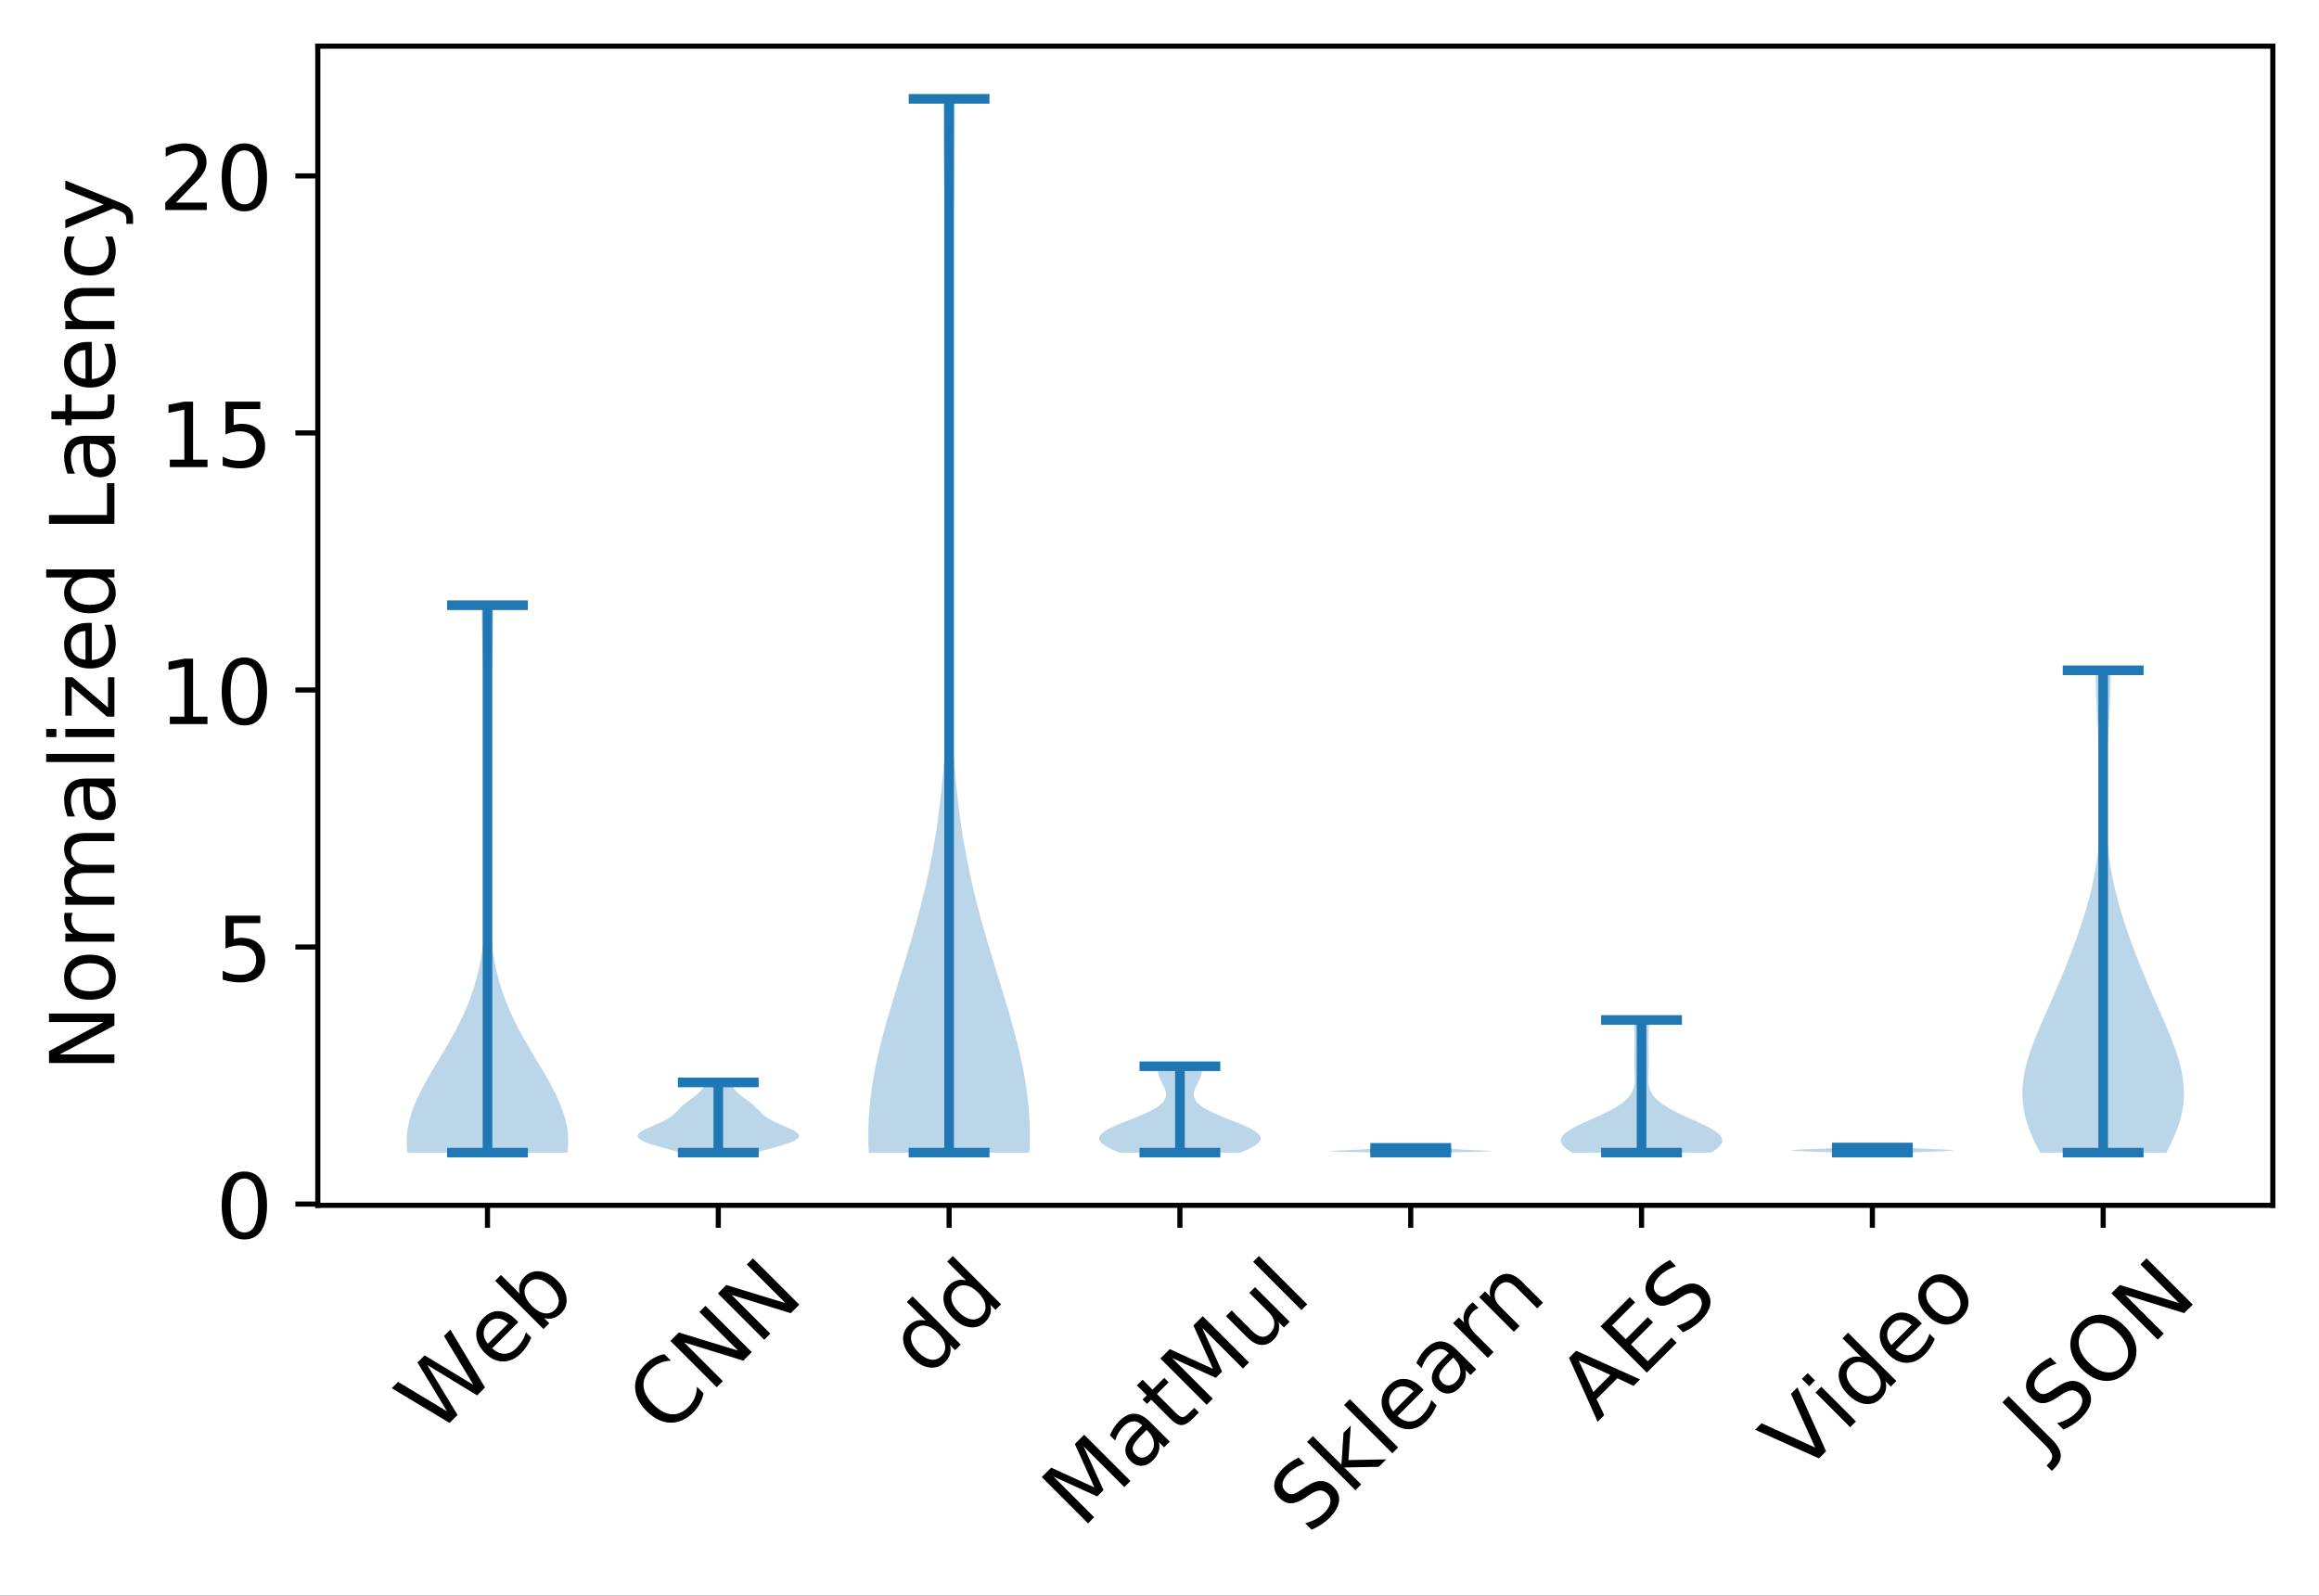 <?xml version="1.0" encoding="UTF-8"?>
<svg xmlns="http://www.w3.org/2000/svg" xmlns:xlink="http://www.w3.org/1999/xlink" width="361.615pt" height="248.869pt" viewBox="0 0 361.615 248.869" version="1.1">
<rect x="0" y="0" width="361.615" height="248.869" fill="#333333" stroke="none"/>
<defs>
<g>
<symbol overflow="visible" id="glyph0-0">
<path style="stroke:none;" d="M 2.25 1.25 L -6.484 -7.484 L -1.531 -12.438 L 7.203 -3.703 Z M 2.25 0.156 L 6.094 -3.688 L -1.531 -11.312 L -5.375 -7.469 Z M 2.25 0.156 "/>
</symbol>
<symbol overflow="visible" id="glyph0-1">
<path style="stroke:none;" d="M -6.891 -7.547 L -5.906 -8.531 L 1.719 -3.938 L -2.875 -11.562 L -1.766 -12.672 L 5.844 -8.062 L 1.25 -15.688 L 2.25 -16.688 L 7.656 -7.656 L 6.422 -6.422 L -1.359 -11.172 L 3.375 -3.375 L 2.125 -2.125 Z M -6.891 -7.547 "/>
</symbol>
<symbol overflow="visible" id="glyph0-2">
<path style="stroke:none;" d="M 2.641 -8.484 L 3.062 -8.062 L -1.031 -3.969 C -0.375 -3.395 0.273 -3.113 0.922 -3.125 C 1.566 -3.133 2.188 -3.438 2.781 -4.031 C 3.125 -4.375 3.414 -4.742 3.656 -5.141 C 3.906 -5.547 4.102 -5.988 4.25 -6.469 L 5.078 -5.641 C 4.891 -5.18 4.66 -4.742 4.391 -4.328 C 4.129 -3.922 3.832 -3.551 3.5 -3.219 C 2.633 -2.352 1.695 -1.922 0.688 -1.922 C -0.32 -1.922 -1.254 -2.348 -2.109 -3.203 C -2.992 -4.086 -3.457 -5.031 -3.5 -6.031 C -3.539 -7.031 -3.156 -7.938 -2.344 -8.75 C -1.613 -9.477 -0.805 -9.816 0.078 -9.766 C 0.973 -9.723 1.828 -9.297 2.641 -8.484 Z M 1.484 -7.859 C 0.984 -8.336 0.457 -8.586 -0.094 -8.609 C -0.656 -8.641 -1.148 -8.441 -1.578 -8.016 C -2.078 -7.516 -2.332 -6.969 -2.344 -6.375 C -2.363 -5.789 -2.145 -5.227 -1.688 -4.688 Z M 1.484 -7.859 "/>
</symbol>
<symbol overflow="visible" id="glyph0-3">
<path style="stroke:none;" d="M 2.109 -7.516 C 1.461 -8.16 0.816 -8.535 0.172 -8.641 C -0.461 -8.754 -1.02 -8.57 -1.5 -8.094 C -1.969 -7.625 -2.145 -7.066 -2.031 -6.422 C -1.926 -5.785 -1.551 -5.145 -0.906 -4.5 C -0.25 -3.844 0.395 -3.461 1.031 -3.359 C 1.664 -3.254 2.219 -3.438 2.688 -3.906 C 3.164 -4.383 3.352 -4.941 3.25 -5.578 C 3.145 -6.211 2.766 -6.859 2.109 -7.516 Z M -2.797 -6.391 C -2.93 -6.898 -2.938 -7.375 -2.812 -7.812 C -2.688 -8.25 -2.422 -8.672 -2.016 -9.078 C -1.367 -9.723 -0.578 -9.992 0.359 -9.891 C 1.297 -9.785 2.191 -9.305 3.047 -8.453 C 3.898 -7.598 4.379 -6.703 4.484 -5.766 C 4.586 -4.828 4.316 -4.035 3.672 -3.391 C 3.266 -2.984 2.844 -2.719 2.406 -2.594 C 1.969 -2.469 1.492 -2.473 0.984 -2.609 L 1.797 -1.797 L 0.891 -0.891 L -6.641 -8.422 L -5.734 -9.328 Z M -2.797 -6.391 "/>
</symbol>
<symbol overflow="visible" id="glyph0-4">
<path style="stroke:none;" d="M -0.281 -13.031 L 0.734 -12.016 C 0.098 -11.984 -0.477 -11.859 -1 -11.641 C -1.52 -11.422 -1.988 -11.102 -2.406 -10.688 C -3.227 -9.863 -3.602 -8.977 -3.531 -8.031 C -3.469 -7.094 -2.961 -6.148 -2.016 -5.203 C -1.055 -4.242 -0.109 -3.727 0.828 -3.656 C 1.773 -3.594 2.66 -3.973 3.484 -4.797 C 3.898 -5.211 4.219 -5.68 4.438 -6.203 C 4.656 -6.723 4.773 -7.305 4.797 -7.953 L 5.828 -6.922 C 5.711 -6.348 5.52 -5.812 5.25 -5.312 C 4.988 -4.82 4.645 -4.363 4.219 -3.938 C 3.125 -2.844 1.926 -2.312 0.625 -2.344 C -0.664 -2.383 -1.895 -2.988 -3.062 -4.156 C -4.219 -5.312 -4.812 -6.535 -4.844 -7.828 C -4.883 -9.129 -4.359 -10.328 -3.266 -11.422 C -2.828 -11.859 -2.359 -12.207 -1.859 -12.469 C -1.367 -12.738 -0.844 -12.926 -0.281 -13.031 Z M -0.281 -13.031 "/>
</symbol>
<symbol overflow="visible" id="glyph0-5">
<path style="stroke:none;" d="M -6.25 -8.188 L -4.938 -9.5 L 4.297 -6.672 L -1.734 -12.703 L -0.781 -13.656 L 6.438 -6.438 L 5.109 -5.109 L -4.109 -7.953 L 1.922 -1.922 L 0.969 -0.969 Z M -6.25 -8.188 "/>
</symbol>
<symbol overflow="visible" id="glyph0-6">
<path style="stroke:none;" d="M -0.094 -9.094 L -3.031 -12.031 L -2.156 -12.906 L 5.375 -5.375 L 4.5 -4.5 L 3.688 -5.312 C 3.82 -4.801 3.82 -4.32 3.688 -3.875 C 3.562 -3.438 3.301 -3.02 2.906 -2.625 C 2.25 -1.969 1.453 -1.691 0.516 -1.797 C -0.41 -1.91 -1.301 -2.395 -2.156 -3.25 C -3.008 -4.102 -3.488 -4.992 -3.594 -5.922 C -3.707 -6.859 -3.438 -7.656 -2.781 -8.312 C -2.383 -8.707 -1.961 -8.969 -1.516 -9.094 C -1.078 -9.227 -0.602 -9.227 -0.094 -9.094 Z M -1.234 -4.172 C -0.578 -3.516 0.066 -3.133 0.703 -3.031 C 1.348 -2.938 1.906 -3.125 2.375 -3.594 C 2.832 -4.051 3.016 -4.602 2.922 -5.25 C 2.828 -5.895 2.453 -6.547 1.797 -7.203 C 1.148 -7.848 0.504 -8.219 -0.141 -8.312 C -0.797 -8.414 -1.352 -8.238 -1.812 -7.781 C -2.281 -7.312 -2.461 -6.754 -2.359 -6.109 C -2.254 -5.461 -1.879 -4.816 -1.234 -4.172 Z M -1.234 -4.172 "/>
</symbol>
<symbol overflow="visible" id="glyph0-7">
<path style="stroke:none;" d="M -6.25 -8.188 L -4.781 -9.656 L 1.953 -6.578 L -1.094 -13.344 L 0.359 -14.797 L 7.578 -7.578 L 6.625 -6.625 L 0.281 -12.969 L 3.375 -6.156 L 2.391 -5.172 L -4.422 -8.266 L 1.922 -1.922 L 0.969 -0.969 Z M -6.25 -8.188 "/>
</symbol>
<symbol overflow="visible" id="glyph0-8">
<path style="stroke:none;" d="M 0.672 -6.109 C -0.047 -5.391 -0.461 -4.812 -0.578 -4.375 C -0.691 -3.938 -0.551 -3.52 -0.156 -3.125 C 0.164 -2.801 0.52 -2.648 0.906 -2.672 C 1.301 -2.703 1.676 -2.895 2.031 -3.25 C 2.52 -3.738 2.738 -4.305 2.688 -4.953 C 2.645 -5.609 2.336 -6.223 1.766 -6.797 L 1.562 -7 Z M 2.078 -8.266 L 5.172 -5.172 L 4.281 -4.281 L 3.469 -5.094 C 3.594 -4.57 3.578 -4.078 3.422 -3.609 C 3.273 -3.148 2.984 -2.703 2.547 -2.266 C 1.992 -1.711 1.395 -1.426 0.75 -1.406 C 0.113 -1.395 -0.461 -1.648 -0.984 -2.172 C -1.586 -2.773 -1.836 -3.438 -1.734 -4.156 C -1.629 -4.875 -1.176 -5.633 -0.375 -6.438 L 0.875 -7.688 L 0.781 -7.781 C 0.363 -8.195 -0.086 -8.379 -0.578 -8.328 C -1.078 -8.285 -1.57 -8.02 -2.062 -7.531 C -2.363 -7.227 -2.625 -6.891 -2.844 -6.516 C -3.062 -6.141 -3.227 -5.75 -3.344 -5.344 L -4.172 -6.172 C -3.973 -6.617 -3.754 -7.023 -3.516 -7.391 C -3.273 -7.754 -3.008 -8.082 -2.719 -8.375 C -1.926 -9.164 -1.133 -9.551 -0.344 -9.531 C 0.445 -9.508 1.254 -9.086 2.078 -8.266 Z M 2.078 -8.266 "/>
</symbol>
<symbol overflow="visible" id="glyph0-9">
<path style="stroke:none;" d="M -5.141 -8.766 L -3.594 -7.219 L -1.766 -9.047 L -1.078 -8.359 L -2.906 -6.531 L 0.031 -3.594 C 0.469 -3.156 0.812 -2.93 1.062 -2.922 C 1.312 -2.91 1.625 -3.094 2 -3.469 L 2.906 -4.375 L 3.641 -3.641 L 2.734 -2.734 C 2.047 -2.047 1.441 -1.695 0.922 -1.688 C 0.41 -1.688 -0.18 -2.023 -0.859 -2.703 L -3.797 -5.641 L -4.453 -4.984 L -5.141 -5.672 L -4.484 -6.328 L -6.031 -7.875 Z M -5.141 -8.766 "/>
</symbol>
<symbol overflow="visible" id="glyph0-10">
<path style="stroke:none;" d="M -1.281 -2.969 L -4.562 -6.25 L -3.672 -7.141 L -0.438 -3.906 C 0.07 -3.395 0.555 -3.109 1.016 -3.047 C 1.473 -2.984 1.898 -3.148 2.297 -3.547 C 2.773 -4.023 3 -4.555 2.969 -5.141 C 2.945 -5.734 2.672 -6.297 2.141 -6.828 L -0.922 -9.891 L -0.031 -10.781 L 5.375 -5.375 L 4.484 -4.484 L 3.656 -5.312 C 3.77 -4.781 3.758 -4.285 3.625 -3.828 C 3.5 -3.379 3.25 -2.969 2.875 -2.594 C 2.258 -1.977 1.598 -1.703 0.891 -1.766 C 0.18 -1.828 -0.539 -2.227 -1.281 -2.969 Z M -2.469 -8.625 Z M -2.469 -8.625 "/>
</symbol>
<symbol overflow="visible" id="glyph0-11">
<path style="stroke:none;" d="M -6.609 -8.453 L -5.703 -9.359 L 1.828 -1.828 L 0.922 -0.922 Z M -6.609 -8.453 "/>
</symbol>
<symbol overflow="visible" id="glyph0-12">
<path style="stroke:none;" d="M -1.688 -12.281 L -0.734 -11.328 C -1.285 -11.129 -1.766 -10.906 -2.172 -10.656 C -2.586 -10.414 -2.945 -10.145 -3.25 -9.844 C -3.781 -9.312 -4.086 -8.801 -4.172 -8.312 C -4.254 -7.82 -4.109 -7.391 -3.734 -7.016 C -3.41 -6.691 -3.07 -6.539 -2.719 -6.562 C -2.363 -6.582 -1.867 -6.816 -1.234 -7.266 L -0.516 -7.734 C 0.348 -8.328 1.125 -8.617 1.812 -8.609 C 2.508 -8.609 3.156 -8.312 3.75 -7.719 C 4.445 -7.02 4.738 -6.254 4.625 -5.422 C 4.52 -4.598 4.016 -3.734 3.109 -2.828 C 2.766 -2.484 2.359 -2.156 1.891 -1.844 C 1.43 -1.539 0.922 -1.266 0.359 -1.016 L -0.641 -2.016 C -0.023 -2.191 0.523 -2.41 1.016 -2.672 C 1.516 -2.941 1.945 -3.258 2.312 -3.625 C 2.863 -4.176 3.18 -4.711 3.266 -5.234 C 3.359 -5.766 3.203 -6.234 2.797 -6.641 C 2.441 -6.992 2.055 -7.16 1.641 -7.141 C 1.223 -7.117 0.711 -6.91 0.109 -6.516 L -0.594 -6.031 C -1.469 -5.445 -2.223 -5.148 -2.859 -5.141 C -3.492 -5.129 -4.086 -5.398 -4.641 -5.953 C -5.273 -6.586 -5.551 -7.312 -5.469 -8.125 C -5.383 -8.938 -4.945 -9.738 -4.156 -10.531 C -3.82 -10.863 -3.445 -11.176 -3.031 -11.469 C -2.613 -11.758 -2.164 -12.031 -1.688 -12.281 Z M -1.688 -12.281 "/>
</symbol>
<symbol overflow="visible" id="glyph0-13">
<path style="stroke:none;" d="M -6.641 -8.422 L -5.734 -9.328 L -1.281 -4.875 L -0.953 -9.859 L 0.172 -10.984 L -0.188 -5.594 L 5.703 -5.703 L 4.547 -4.547 L -0.844 -4.438 L 1.797 -1.797 L 0.891 -0.891 Z M -6.641 -8.422 "/>
</symbol>
<symbol overflow="visible" id="glyph0-14">
<path style="stroke:none;" d="M -0.516 -8.641 C -0.672 -8.609 -0.82 -8.547 -0.969 -8.453 C -1.113 -8.359 -1.254 -8.242 -1.391 -8.109 C -1.898 -7.598 -2.125 -7.047 -2.062 -6.453 C -2 -5.859 -1.66 -5.254 -1.047 -4.641 L 1.797 -1.797 L 0.891 -0.891 L -4.516 -6.297 L -3.609 -7.203 L -2.781 -6.375 C -2.926 -6.895 -2.926 -7.379 -2.781 -7.828 C -2.645 -8.285 -2.363 -8.727 -1.938 -9.156 C -1.863 -9.227 -1.785 -9.297 -1.703 -9.359 C -1.629 -9.43 -1.535 -9.492 -1.422 -9.547 Z M -0.516 -8.641 "/>
</symbol>
<symbol overflow="visible" id="glyph0-15">
<path style="stroke:none;" d="M 2.172 -8.703 L 5.438 -5.438 L 4.547 -4.547 L 1.312 -7.781 C 0.789 -8.301 0.305 -8.582 -0.141 -8.625 C -0.598 -8.676 -1.023 -8.504 -1.422 -8.109 C -1.898 -7.629 -2.125 -7.098 -2.094 -6.516 C -2.07 -5.941 -1.797 -5.391 -1.266 -4.859 L 1.797 -1.797 L 0.891 -0.891 L -4.516 -6.297 L -3.609 -7.203 L -2.781 -6.375 C -2.895 -6.906 -2.883 -7.395 -2.75 -7.844 C -2.625 -8.301 -2.375 -8.719 -2 -9.094 C -1.383 -9.707 -0.723 -9.984 -0.016 -9.922 C 0.691 -9.859 1.422 -9.453 2.172 -8.703 Z M 2.172 -8.703 "/>
</symbol>
<symbol overflow="visible" id="glyph0-16">
<path style="stroke:none;" d="M -2.875 -9.625 L -0.594 -4.719 L 2.062 -7.375 Z M -4.391 -10.047 L -3.281 -11.156 L 6.688 -6.688 L 5.672 -5.672 L 3.156 -6.875 L -0.094 -3.625 L 1.109 -1.109 L 0.078 -0.078 Z M -4.391 -10.047 "/>
</symbol>
<symbol overflow="visible" id="glyph0-17">
<path style="stroke:none;" d="M -6.25 -8.188 L -1.688 -12.75 L -0.859 -11.922 L -4.453 -8.328 L -2.312 -6.188 L 1.125 -9.625 L 1.938 -8.812 L -1.5 -5.375 L 1.125 -2.75 L 4.812 -6.438 L 5.625 -5.625 L 0.969 -0.969 Z M -6.25 -8.188 "/>
</symbol>
<symbol overflow="visible" id="glyph0-18">
<path style="stroke:none;" d="M 2.828 -2.828 L -7.141 -7.297 L -6.125 -8.312 L 2.234 -4.516 L -1.547 -12.891 L -0.531 -13.906 L 3.938 -3.938 Z M 2.828 -2.828 "/>
</symbol>
<symbol overflow="visible" id="glyph0-19">
<path style="stroke:none;" d="M -4.484 -6.328 L -3.578 -7.234 L 1.828 -1.828 L 0.922 -0.922 Z M -6.609 -8.453 L -5.703 -9.359 L -4.562 -8.219 L -5.469 -7.312 Z M -6.609 -8.453 "/>
</symbol>
<symbol overflow="visible" id="glyph0-20">
<path style="stroke:none;" d="M -1.766 -7.828 C -2.242 -7.348 -2.43 -6.781 -2.328 -6.125 C -2.234 -5.477 -1.863 -4.832 -1.219 -4.188 C -0.57 -3.539 0.07 -3.172 0.719 -3.078 C 1.363 -2.984 1.926 -3.176 2.406 -3.656 C 2.883 -4.133 3.078 -4.695 2.984 -5.344 C 2.891 -5.988 2.52 -6.633 1.875 -7.281 C 1.227 -7.926 0.582 -8.297 -0.062 -8.391 C -0.719 -8.492 -1.285 -8.305 -1.766 -7.828 Z M -2.516 -8.578 C -1.742 -9.348 -0.883 -9.703 0.062 -9.641 C 1.008 -9.578 1.926 -9.102 2.812 -8.219 C 3.695 -7.332 4.172 -6.414 4.234 -5.469 C 4.297 -4.52 3.941 -3.66 3.172 -2.891 C 2.391 -2.109 1.523 -1.75 0.578 -1.812 C -0.359 -1.883 -1.27 -2.363 -2.156 -3.25 C -3.039 -4.133 -3.516 -5.047 -3.578 -5.984 C -3.648 -6.93 -3.297 -7.797 -2.516 -8.578 Z M -2.516 -8.578 "/>
</symbol>
<symbol overflow="visible" id="glyph0-21">
<path style="stroke:none;" d="M -6.25 -8.188 L -5.281 -9.156 L 1.422 -2.453 C 2.305 -1.566 2.781 -0.766 2.844 -0.047 C 2.914 0.66 2.582 1.383 1.844 2.125 L 1.469 2.5 L 0.641 1.672 L 0.953 1.359 C 1.379 0.93 1.562 0.508 1.5 0.094 C 1.438 -0.32 1.086 -0.848 0.453 -1.484 Z M -6.25 -8.188 "/>
</symbol>
<symbol overflow="visible" id="glyph0-22">
<path style="stroke:none;" d="M -2.641 -10.453 C -3.348 -9.742 -3.645 -8.914 -3.531 -7.969 C -3.426 -7.031 -2.922 -6.109 -2.016 -5.203 C -1.109 -4.297 -0.18 -3.785 0.766 -3.672 C 1.711 -3.555 2.539 -3.852 3.25 -4.562 C 3.945 -5.258 4.238 -6.082 4.125 -7.031 C 4.008 -7.977 3.5 -8.906 2.594 -9.812 C 1.688 -10.719 0.766 -11.223 -0.172 -11.328 C -1.117 -11.441 -1.941 -11.148 -2.641 -10.453 Z M -3.438 -11.25 C -2.438 -12.25 -1.289 -12.711 0 -12.641 C 1.281 -12.578 2.488 -11.977 3.625 -10.844 C 4.758 -9.707 5.363 -8.492 5.438 -7.203 C 5.508 -5.91 5.047 -4.766 4.047 -3.766 C 3.023 -2.742 1.867 -2.266 0.578 -2.328 C -0.703 -2.398 -1.914 -3.008 -3.062 -4.156 C -4.195 -5.289 -4.797 -6.5 -4.859 -7.781 C -4.93 -9.07 -4.457 -10.227 -3.438 -11.25 Z M -3.438 -11.25 "/>
</symbol>
<symbol overflow="visible" id="glyph1-0">
<path style="stroke:none;" d="M 0.703 2.469 L 0.703 -9.875 L 7.703 -9.875 L 7.703 2.469 Z M 1.484 1.703 L 6.922 1.703 L 6.922 -9.078 L 1.484 -9.078 Z M 1.484 1.703 "/>
</symbol>
<symbol overflow="visible" id="glyph1-1">
<path style="stroke:none;" d="M 4.453 -9.297 C 3.742 -9.297 3.207 -8.945 2.844 -8.25 C 2.488 -7.551 2.312 -6.5 2.312 -5.094 C 2.312 -3.695 2.488 -2.645 2.844 -1.938 C 3.207 -1.238 3.742 -0.891 4.453 -0.891 C 5.172 -0.891 5.707 -1.238 6.062 -1.938 C 6.414 -2.645 6.594 -3.695 6.594 -5.094 C 6.594 -6.5 6.414 -7.551 6.062 -8.25 C 5.707 -8.945 5.172 -9.297 4.453 -9.297 Z M 4.453 -10.391 C 5.598 -10.391 6.473 -9.938 7.078 -9.031 C 7.68 -8.125 7.984 -6.812 7.984 -5.094 C 7.984 -3.375 7.68 -2.062 7.078 -1.156 C 6.473 -0.25 5.598 0.203 4.453 0.203 C 3.305 0.203 2.43 -0.25 1.828 -1.156 C 1.223 -2.062 0.922 -3.375 0.922 -5.094 C 0.922 -6.812 1.223 -8.125 1.828 -9.031 C 2.43 -9.938 3.305 -10.391 4.453 -10.391 Z M 4.453 -10.391 "/>
</symbol>
<symbol overflow="visible" id="glyph1-2">
<path style="stroke:none;" d="M 1.516 -10.203 L 6.938 -10.203 L 6.938 -9.047 L 2.781 -9.047 L 2.781 -6.547 C 2.977 -6.609 3.176 -6.656 3.375 -6.688 C 3.57 -6.727 3.773 -6.75 3.984 -6.75 C 5.117 -6.75 6.02 -6.438 6.688 -5.812 C 7.352 -5.188 7.688 -4.344 7.688 -3.281 C 7.688 -2.176 7.344 -1.316 6.656 -0.703 C 5.977 -0.098 5.016 0.203 3.766 0.203 C 3.336 0.203 2.898 0.164 2.453 0.094 C 2.016 0.02 1.555 -0.086 1.078 -0.234 L 1.078 -1.625 C 1.492 -1.406 1.922 -1.238 2.359 -1.125 C 2.797 -1.02 3.254 -0.969 3.734 -0.969 C 4.523 -0.969 5.148 -1.172 5.609 -1.578 C 6.066 -1.992 6.297 -2.562 6.297 -3.281 C 6.297 -3.988 6.066 -4.547 5.609 -4.953 C 5.148 -5.367 4.523 -5.578 3.734 -5.578 C 3.367 -5.578 3 -5.535 2.625 -5.453 C 2.258 -5.379 1.891 -5.254 1.516 -5.078 Z M 1.516 -10.203 "/>
</symbol>
<symbol overflow="visible" id="glyph1-3">
<path style="stroke:none;" d="M 1.734 -1.156 L 4 -1.156 L 4 -8.953 L 1.531 -8.453 L 1.531 -9.719 L 3.984 -10.203 L 5.359 -10.203 L 5.359 -1.156 L 7.609 -1.156 L 7.609 0 L 1.734 0 Z M 1.734 -1.156 "/>
</symbol>
<symbol overflow="visible" id="glyph1-4">
<path style="stroke:none;" d="M 2.688 -1.156 L 7.5 -1.156 L 7.5 0 L 1.031 0 L 1.031 -1.156 C 1.551 -1.695 2.266 -2.426 3.172 -3.344 C 4.078 -4.258 4.645 -4.848 4.875 -5.109 C 5.312 -5.609 5.617 -6.031 5.797 -6.375 C 5.973 -6.719 6.062 -7.055 6.062 -7.391 C 6.062 -7.93 5.867 -8.375 5.484 -8.719 C 5.109 -9.062 4.613 -9.234 4 -9.234 C 3.57 -9.234 3.117 -9.156 2.641 -9 C 2.16 -8.852 1.645 -8.625 1.094 -8.312 L 1.094 -9.719 C 1.645 -9.938 2.16 -10.102 2.641 -10.219 C 3.129 -10.332 3.578 -10.391 3.984 -10.391 C 5.035 -10.391 5.875 -10.125 6.5 -9.594 C 7.133 -9.07 7.453 -8.367 7.453 -7.484 C 7.453 -7.055 7.375 -6.656 7.219 -6.281 C 7.062 -5.906 6.773 -5.461 6.359 -4.953 C 6.242 -4.828 5.879 -4.445 5.266 -3.812 C 4.66 -3.176 3.801 -2.289 2.688 -1.156 Z M 2.688 -1.156 "/>
</symbol>
<symbol overflow="visible" id="glyph2-0">
<path style="stroke:none;" d="M 2.469 -0.703 L -9.875 -0.703 L -9.875 -7.703 L 2.469 -7.703 Z M 1.703 -1.484 L 1.703 -6.922 L -9.078 -6.922 L -9.078 -1.484 Z M 1.703 -1.484 "/>
</symbol>
<symbol overflow="visible" id="glyph2-1">
<path style="stroke:none;" d="M -10.203 -1.375 L -10.203 -3.234 L -1.672 -7.766 L -10.203 -7.766 L -10.203 -9.094 L 0 -9.094 L 0 -7.234 L -8.531 -2.719 L 0 -2.719 L 0 -1.375 Z M -10.203 -1.375 "/>
</symbol>
<symbol overflow="visible" id="glyph2-2">
<path style="stroke:none;" d="M -6.781 -4.281 C -6.781 -3.613 -6.516 -3.082 -5.984 -2.688 C -5.461 -2.289 -4.742 -2.094 -3.828 -2.094 C -2.91 -2.094 -2.188 -2.285 -1.656 -2.672 C -1.133 -3.066 -0.875 -3.602 -0.875 -4.281 C -0.875 -4.957 -1.133 -5.488 -1.656 -5.875 C -2.188 -6.27 -2.91 -6.469 -3.828 -6.469 C -4.734 -6.469 -5.453 -6.27 -5.984 -5.875 C -6.516 -5.488 -6.781 -4.957 -6.781 -4.281 Z M -7.844 -4.281 C -7.844 -5.375 -7.484 -6.234 -6.766 -6.859 C -6.055 -7.484 -5.078 -7.797 -3.828 -7.797 C -2.566 -7.797 -1.578 -7.484 -0.859 -6.859 C -0.148 -6.234 0.203 -5.375 0.203 -4.281 C 0.203 -3.188 -0.148 -2.328 -0.859 -1.703 C -1.578 -1.078 -2.566 -0.766 -3.828 -0.766 C -5.078 -0.766 -6.055 -1.078 -6.766 -1.703 C -7.484 -2.328 -7.844 -3.188 -7.844 -4.281 Z M -7.844 -4.281 "/>
</symbol>
<symbol overflow="visible" id="glyph2-3">
<path style="stroke:none;" d="M -6.484 -5.75 C -6.566 -5.613 -6.625 -5.461 -6.656 -5.297 C -6.695 -5.129 -6.719 -4.945 -6.719 -4.75 C -6.719 -4.031 -6.484 -3.477 -6.016 -3.094 C -5.555 -2.719 -4.895 -2.531 -4.031 -2.531 L 0 -2.531 L 0 -1.266 L -7.656 -1.266 L -7.656 -2.531 L -6.469 -2.531 C -6.938 -2.801 -7.281 -3.145 -7.5 -3.562 C -7.727 -3.988 -7.844 -4.504 -7.844 -5.109 C -7.844 -5.203 -7.836 -5.301 -7.828 -5.406 C -7.816 -5.508 -7.797 -5.625 -7.766 -5.75 Z M -6.484 -5.75 "/>
</symbol>
<symbol overflow="visible" id="glyph2-4">
<path style="stroke:none;" d="M -6.188 -7.281 C -6.75 -7.594 -7.164 -7.969 -7.438 -8.406 C -7.707 -8.844 -7.844 -9.359 -7.844 -9.953 C -7.844 -10.754 -7.562 -11.367 -7 -11.797 C -6.445 -12.234 -5.656 -12.453 -4.625 -12.453 L 0 -12.453 L 0 -11.188 L -4.578 -11.188 C -5.316 -11.188 -5.863 -11.055 -6.219 -10.797 C -6.57 -10.535 -6.75 -10.141 -6.75 -9.609 C -6.75 -8.953 -6.531 -8.438 -6.094 -8.062 C -5.664 -7.688 -5.078 -7.5 -4.328 -7.5 L 0 -7.5 L 0 -6.234 L -4.578 -6.234 C -5.316 -6.234 -5.863 -6.102 -6.219 -5.844 C -6.57 -5.582 -6.75 -5.18 -6.75 -4.641 C -6.75 -3.992 -6.531 -3.477 -6.094 -3.094 C -5.656 -2.719 -5.066 -2.531 -4.328 -2.531 L 0 -2.531 L 0 -1.266 L -7.656 -1.266 L -7.656 -2.531 L -6.469 -2.531 C -6.938 -2.82 -7.281 -3.164 -7.5 -3.562 C -7.727 -3.969 -7.844 -4.445 -7.844 -5 C -7.844 -5.551 -7.703 -6.02 -7.422 -6.406 C -7.141 -6.801 -6.727 -7.094 -6.188 -7.281 Z M -6.188 -7.281 "/>
</symbol>
<symbol overflow="visible" id="glyph2-5">
<path style="stroke:none;" d="M -3.844 -4.797 C -3.844 -3.785 -3.727 -3.082 -3.5 -2.688 C -3.27 -2.289 -2.875 -2.094 -2.312 -2.094 C -1.863 -2.094 -1.508 -2.238 -1.25 -2.531 C -0.988 -2.832 -0.859 -3.234 -0.859 -3.734 C -0.859 -4.43 -1.102 -4.988 -1.594 -5.406 C -2.094 -5.832 -2.75 -6.047 -3.562 -6.047 L -3.844 -6.047 Z M -4.375 -7.312 L 0 -7.312 L 0 -6.047 L -1.156 -6.047 C -0.695 -5.766 -0.352 -5.406 -0.125 -4.969 C 0.094 -4.539 0.203 -4.02 0.203 -3.406 C 0.203 -2.625 -0.016 -2 -0.453 -1.531 C -0.898 -1.07 -1.492 -0.844 -2.234 -0.844 C -3.086 -0.844 -3.734 -1.129 -4.172 -1.703 C -4.609 -2.285 -4.828 -3.145 -4.828 -4.281 L -4.828 -6.047 L -4.953 -6.047 C -5.535 -6.047 -5.984 -5.852 -6.297 -5.469 C -6.617 -5.094 -6.781 -4.562 -6.781 -3.875 C -6.781 -3.438 -6.723 -3.008 -6.609 -2.594 C -6.504 -2.176 -6.348 -1.781 -6.141 -1.406 L -7.312 -1.406 C -7.488 -1.863 -7.617 -2.305 -7.703 -2.734 C -7.797 -3.172 -7.844 -3.594 -7.844 -4 C -7.844 -5.113 -7.555 -5.941 -6.984 -6.484 C -6.41 -7.035 -5.539 -7.312 -4.375 -7.312 Z M -4.375 -7.312 "/>
</symbol>
<symbol overflow="visible" id="glyph2-6">
<path style="stroke:none;" d="M -10.641 -1.312 L -10.641 -2.578 L 0 -2.578 L 0 -1.312 Z M -10.641 -1.312 "/>
</symbol>
<symbol overflow="visible" id="glyph2-7">
<path style="stroke:none;" d="M -7.656 -1.312 L -7.656 -2.578 L 0 -2.578 L 0 -1.312 Z M -10.641 -1.312 L -10.641 -2.578 L -9.047 -2.578 L -9.047 -1.312 Z M -10.641 -1.312 "/>
</symbol>
<symbol overflow="visible" id="glyph2-8">
<path style="stroke:none;" d="M -7.656 -0.766 L -7.656 -6.75 L -6.516 -6.75 L -1 -2.016 L -1 -6.75 L 0 -6.75 L 0 -0.609 L -1.156 -0.609 L -6.656 -5.328 L -6.656 -0.766 Z M -7.656 -0.766 "/>
</symbol>
<symbol overflow="visible" id="glyph2-9">
<path style="stroke:none;" d="M -4.141 -7.875 L -3.531 -7.875 L -3.531 -2.078 C -2.664 -2.141 -2.004 -2.398 -1.547 -2.859 C -1.098 -3.328 -0.875 -3.977 -0.875 -4.812 C -0.875 -5.301 -0.93 -5.77 -1.047 -6.219 C -1.16 -6.676 -1.336 -7.129 -1.578 -7.578 L -0.391 -7.578 C -0.203 -7.117 -0.055 -6.648 0.047 -6.172 C 0.148 -5.703 0.203 -5.227 0.203 -4.75 C 0.203 -3.52 -0.148 -2.547 -0.859 -1.828 C -1.578 -1.117 -2.539 -0.766 -3.75 -0.766 C -5.008 -0.766 -6.004 -1.102 -6.734 -1.781 C -7.473 -2.457 -7.844 -3.375 -7.844 -4.531 C -7.844 -5.562 -7.508 -6.375 -6.844 -6.969 C -6.188 -7.57 -5.285 -7.875 -4.141 -7.875 Z M -4.516 -6.609 C -5.203 -6.598 -5.75 -6.406 -6.156 -6.031 C -6.57 -5.656 -6.781 -5.16 -6.781 -4.547 C -6.781 -3.836 -6.578 -3.27 -6.172 -2.844 C -5.773 -2.426 -5.219 -2.188 -4.5 -2.125 Z M -4.516 -6.609 "/>
</symbol>
<symbol overflow="visible" id="glyph2-10">
<path style="stroke:none;" d="M -6.5 -6.359 L -10.641 -6.359 L -10.641 -7.609 L 0 -7.609 L 0 -6.359 L -1.156 -6.359 C -0.695 -6.098 -0.352 -5.766 -0.125 -5.359 C 0.094 -4.953 0.203 -4.469 0.203 -3.906 C 0.203 -2.977 -0.164 -2.223 -0.906 -1.641 C -1.645 -1.055 -2.617 -0.766 -3.828 -0.766 C -5.023 -0.766 -5.992 -1.055 -6.734 -1.641 C -7.473 -2.223 -7.844 -2.977 -7.844 -3.906 C -7.844 -4.469 -7.727 -4.953 -7.5 -5.359 C -7.281 -5.766 -6.945 -6.098 -6.5 -6.359 Z M -3.828 -2.078 C -2.898 -2.078 -2.172 -2.266 -1.641 -2.641 C -1.117 -3.023 -0.859 -3.551 -0.859 -4.219 C -0.859 -4.875 -1.117 -5.395 -1.641 -5.781 C -2.172 -6.164 -2.898 -6.359 -3.828 -6.359 C -4.742 -6.359 -5.461 -6.164 -5.984 -5.781 C -6.516 -5.395 -6.781 -4.875 -6.781 -4.219 C -6.781 -3.551 -6.516 -3.023 -5.984 -2.641 C -5.461 -2.266 -4.742 -2.078 -3.828 -2.078 Z M -3.828 -2.078 "/>
</symbol>
<symbol overflow="visible" id="glyph2-11">
<path style="stroke:none;" d=""/>
</symbol>
<symbol overflow="visible" id="glyph2-12">
<path style="stroke:none;" d="M -10.203 -1.375 L -10.203 -2.75 L -1.156 -2.75 L -1.156 -7.719 L 0 -7.719 L 0 -1.375 Z M -10.203 -1.375 "/>
</symbol>
<symbol overflow="visible" id="glyph2-13">
<path style="stroke:none;" d="M -9.828 -2.562 L -7.656 -2.562 L -7.656 -5.156 L -6.672 -5.156 L -6.672 -2.562 L -2.516 -2.562 C -1.898 -2.562 -1.5 -2.645 -1.312 -2.812 C -1.133 -2.988 -1.047 -3.336 -1.047 -3.859 L -1.047 -5.156 L 0 -5.156 L 0 -3.859 C 0 -2.891 -0.18 -2.219 -0.547 -1.844 C -0.91 -1.477 -1.566 -1.297 -2.516 -1.297 L -6.672 -1.297 L -6.672 -0.375 L -7.656 -0.375 L -7.656 -1.297 L -9.828 -1.297 Z M -9.828 -2.562 "/>
</symbol>
<symbol overflow="visible" id="glyph2-14">
<path style="stroke:none;" d="M -4.625 -7.688 L 0 -7.688 L 0 -6.422 L -4.578 -6.422 C -5.305 -6.422 -5.848 -6.281 -6.203 -6 C -6.566 -5.719 -6.75 -5.297 -6.75 -4.734 C -6.75 -4.055 -6.531 -3.52 -6.094 -3.125 C -5.664 -2.727 -5.078 -2.531 -4.328 -2.531 L 0 -2.531 L 0 -1.266 L -7.656 -1.266 L -7.656 -2.531 L -6.469 -2.531 C -6.926 -2.832 -7.27 -3.188 -7.5 -3.594 C -7.727 -4.008 -7.844 -4.484 -7.844 -5.016 C -7.844 -5.891 -7.566 -6.551 -7.016 -7 C -6.473 -7.457 -5.676 -7.688 -4.625 -7.688 Z M -4.625 -7.688 "/>
</symbol>
<symbol overflow="visible" id="glyph2-15">
<path style="stroke:none;" d="M -7.359 -6.828 L -6.188 -6.828 C -6.383 -6.473 -6.531 -6.113 -6.625 -5.75 C -6.727 -5.395 -6.781 -5.035 -6.781 -4.672 C -6.781 -3.859 -6.52 -3.223 -6 -2.766 C -5.477 -2.316 -4.754 -2.094 -3.828 -2.094 C -2.891 -2.094 -2.16 -2.316 -1.641 -2.766 C -1.129 -3.223 -0.875 -3.859 -0.875 -4.672 C -0.875 -5.035 -0.922 -5.395 -1.016 -5.75 C -1.109 -6.113 -1.254 -6.473 -1.453 -6.828 L -0.297 -6.828 C -0.129 -6.473 -0.004 -6.109 0.078 -5.734 C 0.16 -5.359 0.203 -4.961 0.203 -4.547 C 0.203 -3.391 -0.156 -2.469 -0.875 -1.781 C -1.602 -1.102 -2.586 -0.766 -3.828 -0.766 C -5.066 -0.766 -6.047 -1.109 -6.766 -1.797 C -7.484 -2.484 -7.844 -3.426 -7.844 -4.625 C -7.844 -5.008 -7.801 -5.383 -7.719 -5.75 C -7.645 -6.125 -7.523 -6.484 -7.359 -6.828 Z M -7.359 -6.828 "/>
</symbol>
<symbol overflow="visible" id="glyph2-16">
<path style="stroke:none;" d="M 0.719 -4.5 C 1.625 -4.145 2.211 -3.797 2.484 -3.453 C 2.766 -3.117 2.906 -2.672 2.906 -2.109 L 2.906 -1.109 L 1.859 -1.109 L 1.859 -1.844 C 1.859 -2.188 1.773 -2.453 1.609 -2.641 C 1.453 -2.836 1.066 -3.051 0.453 -3.281 L -0.125 -3.516 L -7.656 -0.422 L -7.656 -1.75 L -1.672 -4.141 L -7.656 -6.531 L -7.656 -7.875 Z M 0.719 -4.5 "/>
</symbol>
</g>
<clipPath id="clip1">
  <path d="M 0 0 L 361.613 0 L 361.613 248.867 L 0 248.867 Z M 0 0 "/>
</clipPath>
</defs>
<g id="surface1">
<g clip-path="url(#clip1)" clip-rule="nonzero">
<path style=" stroke:none;fill-rule:nonzero;fill:rgb(100%,100%,100%);fill-opacity:1;" d="M 0 248.867 L 361.613 248.867 L 361.613 0 L 0 0 Z M 0 248.867 "/>
</g>
<path style=" stroke:none;fill-rule:nonzero;fill:rgb(100%,100%,100%);fill-opacity:1;" d="M 49.559 188 L 354.414 188 L 354.414 7.199 L 49.559 7.199 Z M 49.559 188 "/>
<path style=" stroke:none;fill-rule:nonzero;fill:rgb(12.157%,46.666%,70.587%);fill-opacity:0.3;" d="M 88.496 179.781 L 63.531 179.781 L 63.445 178.918 L 63.418 178.059 L 63.445 177.195 L 63.531 176.332 L 63.676 175.469 L 63.875 174.605 L 64.121 173.746 L 64.422 172.883 L 64.762 172.02 L 65.145 171.156 L 65.559 170.293 L 66.008 169.434 L 66.48 168.57 L 66.969 167.707 L 67.477 166.844 L 67.988 165.98 L 68.508 165.121 L 69.023 164.258 L 69.531 163.395 L 70.035 162.531 L 70.52 161.672 L 70.992 160.809 L 71.441 159.945 L 71.871 159.082 L 72.277 158.219 L 72.66 157.359 L 73.02 156.496 L 73.348 155.633 L 73.652 154.77 L 73.934 153.906 L 74.188 153.047 L 74.422 152.184 L 74.629 151.32 L 74.816 150.457 L 74.98 149.594 L 75.129 148.734 L 75.258 147.871 L 75.371 147.008 L 75.469 146.145 L 75.555 145.285 L 75.629 144.422 L 75.695 143.559 L 75.746 142.695 L 75.793 141.832 L 75.832 140.973 L 75.863 140.109 L 75.891 139.246 L 75.914 138.383 L 75.934 137.52 L 75.945 136.66 L 75.969 134.934 L 75.977 134.07 L 75.98 133.207 L 75.984 132.348 L 75.984 131.484 L 75.988 130.621 L 75.988 129.758 L 75.984 128.895 L 75.98 128.035 L 75.98 127.172 L 75.973 126.309 L 75.969 125.445 L 75.961 124.586 L 75.953 123.723 L 75.918 121.133 L 75.902 120.273 L 75.887 119.41 L 75.828 116.82 L 75.805 115.961 L 75.723 113.371 L 75.691 112.508 L 75.656 111.648 L 75.625 110.785 L 75.59 109.922 L 75.551 109.059 L 75.516 108.199 L 75.477 107.336 L 75.441 106.473 L 75.402 105.609 L 75.367 104.746 L 75.328 103.887 L 75.297 103.023 L 75.262 102.16 L 75.23 101.297 L 75.203 100.434 L 75.18 99.574 L 75.156 98.711 L 75.125 96.984 L 75.113 96.121 L 75.109 95.262 L 75.105 94.398 L 76.922 94.398 L 76.918 95.262 L 76.914 96.121 L 76.902 96.984 L 76.871 98.711 L 76.848 99.574 L 76.824 100.434 L 76.797 101.297 L 76.766 102.16 L 76.73 103.023 L 76.699 103.887 L 76.66 104.746 L 76.625 105.609 L 76.586 106.473 L 76.551 107.336 L 76.512 108.199 L 76.477 109.059 L 76.438 109.922 L 76.402 110.785 L 76.371 111.648 L 76.336 112.508 L 76.305 113.371 L 76.223 115.961 L 76.199 116.82 L 76.141 119.41 L 76.125 120.273 L 76.109 121.133 L 76.074 123.723 L 76.066 124.586 L 76.059 125.445 L 76.047 128.035 L 76.043 128.895 L 76.039 129.758 L 76.039 130.621 L 76.043 131.484 L 76.043 132.348 L 76.047 133.207 L 76.051 134.07 L 76.059 134.934 L 76.082 136.66 L 76.094 137.52 L 76.113 138.383 L 76.137 139.246 L 76.164 140.109 L 76.195 140.973 L 76.234 141.832 L 76.281 142.695 L 76.336 143.559 L 76.398 144.422 L 76.473 145.285 L 76.559 146.145 L 76.656 147.008 L 76.77 147.871 L 76.898 148.734 L 77.047 149.594 L 77.215 150.457 L 77.398 151.32 L 77.609 152.184 L 77.84 153.047 L 78.094 153.906 L 78.375 154.77 L 78.68 155.633 L 79.012 156.496 L 79.367 157.359 L 79.75 158.219 L 80.156 159.082 L 80.586 159.945 L 81.035 160.809 L 81.508 161.672 L 81.996 162.531 L 82.496 163.395 L 83.004 164.258 L 83.52 165.121 L 84.039 165.98 L 84.551 166.844 L 85.059 167.707 L 85.547 168.57 L 86.02 169.434 L 86.469 170.293 L 86.883 171.156 L 87.266 172.02 L 87.605 172.883 L 87.906 173.746 L 88.152 174.605 L 88.352 175.469 L 88.496 176.332 L 88.582 177.195 L 88.609 178.059 L 88.582 178.918 Z M 88.496 179.781 "/>
<path style=" stroke:none;fill-rule:nonzero;fill:rgb(12.157%,46.666%,70.587%);fill-opacity:0.3;" d="M 117.891 179.781 L 106.121 179.781 L 105.738 179.672 L 105.348 179.562 L 104.949 179.449 L 104.145 179.23 L 103.746 179.117 L 103.344 179.008 L 102.953 178.898 L 102.566 178.785 L 102.195 178.676 L 101.832 178.566 L 101.488 178.453 L 101.164 178.344 L 100.863 178.234 L 100.582 178.121 L 100.328 178.012 L 100.105 177.902 L 99.91 177.789 L 99.746 177.68 L 99.613 177.57 L 99.512 177.461 L 99.445 177.348 L 99.41 177.238 L 99.41 177.129 L 99.438 177.016 L 99.5 176.906 L 99.59 176.797 L 99.707 176.684 L 99.848 176.574 L 100.016 176.465 L 100.203 176.352 L 100.406 176.242 L 100.625 176.133 L 100.859 176.02 L 101.102 175.91 L 101.609 175.691 L 101.867 175.578 L 102.125 175.469 L 102.379 175.359 L 102.633 175.246 L 102.879 175.137 L 103.113 175.027 L 103.344 174.914 L 103.562 174.805 L 103.773 174.695 L 103.969 174.582 L 104.156 174.473 L 104.332 174.363 L 104.496 174.25 L 104.652 174.141 L 104.797 174.031 L 104.934 173.922 L 105.062 173.809 L 105.184 173.699 L 105.301 173.59 L 105.41 173.477 L 105.52 173.367 L 105.625 173.258 L 105.73 173.145 L 105.836 173.035 L 105.945 172.926 L 106.055 172.812 L 106.164 172.703 L 106.281 172.594 L 106.402 172.48 L 106.523 172.371 L 106.652 172.262 L 106.785 172.148 L 106.922 172.039 L 107.062 171.93 L 107.207 171.82 L 107.355 171.707 L 107.652 171.488 L 107.801 171.375 L 107.953 171.266 L 108.098 171.156 L 108.246 171.043 L 108.387 170.934 L 108.523 170.824 L 108.66 170.711 L 108.789 170.602 L 108.91 170.492 L 109.027 170.379 L 109.141 170.27 L 109.246 170.16 L 109.348 170.051 L 109.441 169.938 L 109.613 169.719 L 109.691 169.605 L 109.766 169.496 L 109.836 169.387 L 109.902 169.273 L 110.027 169.055 L 110.09 168.941 L 110.148 168.832 L 113.863 168.832 L 113.922 168.941 L 113.984 169.055 L 114.109 169.273 L 114.176 169.387 L 114.324 169.605 L 114.402 169.719 L 114.484 169.828 L 114.57 169.938 L 114.668 170.051 L 114.766 170.16 L 114.871 170.27 L 114.984 170.379 L 115.102 170.492 L 115.223 170.602 L 115.352 170.711 L 115.488 170.824 L 115.625 170.934 L 115.77 171.043 L 115.914 171.156 L 116.211 171.375 L 116.359 171.488 L 116.656 171.707 L 116.805 171.82 L 116.949 171.93 L 117.09 172.039 L 117.227 172.148 L 117.359 172.262 L 117.488 172.371 L 117.609 172.48 L 117.73 172.594 L 117.848 172.703 L 117.961 172.812 L 118.066 172.926 L 118.176 173.035 L 118.281 173.145 L 118.387 173.258 L 118.492 173.367 L 118.715 173.59 L 118.828 173.699 L 118.949 173.809 L 119.078 173.922 L 119.215 174.031 L 119.359 174.141 L 119.516 174.25 L 119.68 174.363 L 119.855 174.473 L 120.043 174.582 L 120.238 174.695 L 120.449 174.805 L 120.668 174.914 L 120.898 175.027 L 121.137 175.137 L 121.379 175.246 L 121.633 175.359 L 121.887 175.469 L 122.145 175.578 L 122.402 175.691 L 122.66 175.801 L 122.91 175.91 L 123.152 176.02 L 123.387 176.133 L 123.605 176.242 L 123.812 176.352 L 123.996 176.465 L 124.164 176.574 L 124.305 176.684 L 124.422 176.797 L 124.512 176.906 L 124.574 177.016 L 124.602 177.129 L 124.602 177.238 L 124.566 177.348 L 124.5 177.461 L 124.402 177.57 L 124.27 177.68 L 124.102 177.789 L 123.906 177.902 L 123.684 178.012 L 123.43 178.121 L 123.148 178.234 L 122.848 178.344 L 122.523 178.453 L 122.18 178.566 L 121.82 178.676 L 121.445 178.785 L 121.059 178.898 L 120.668 179.008 L 120.27 179.117 L 119.867 179.23 L 119.062 179.449 L 118.668 179.562 L 118.273 179.672 Z M 117.891 179.781 "/>
<path style=" stroke:none;fill-rule:nonzero;fill:rgb(12.157%,46.666%,70.587%);fill-opacity:0.3;" d="M 160.527 179.781 L 135.469 179.781 L 135.406 178.121 L 135.402 176.461 L 135.453 174.801 L 135.559 173.141 L 135.719 171.48 L 135.934 169.82 L 136.195 168.16 L 136.504 166.5 L 136.855 164.84 L 137.246 163.18 L 137.668 161.52 L 138.117 159.859 L 138.59 158.199 L 139.078 156.539 L 139.582 154.879 L 140.09 153.219 L 140.602 151.559 L 141.109 149.898 L 141.613 148.238 L 142.105 146.578 L 142.586 144.918 L 143.047 143.258 L 143.488 141.598 L 143.91 139.938 L 144.309 138.277 L 144.684 136.617 L 145.031 134.957 L 145.355 133.297 L 145.656 131.637 L 145.93 129.977 L 146.18 128.312 L 146.406 126.652 L 146.613 124.992 L 146.797 123.332 L 146.961 121.672 L 147.105 120.012 L 147.234 118.352 L 147.348 116.691 L 147.445 115.031 L 147.531 113.371 L 147.605 111.711 L 147.668 110.051 L 147.723 108.391 L 147.77 106.73 L 147.809 105.07 L 147.844 103.41 L 147.871 101.75 L 147.895 100.09 L 147.926 96.77 L 147.949 93.449 L 147.957 91.789 L 147.969 86.809 L 147.969 81.828 L 147.957 76.848 L 147.926 70.207 L 147.914 68.547 L 147.852 61.906 L 147.828 60.246 L 147.809 58.586 L 147.785 56.926 L 147.703 51.945 L 147.672 50.281 L 147.496 41.98 L 147.418 38.66 L 147.383 37 L 147.344 35.34 L 147.273 32.02 L 147.211 28.699 L 147.184 27.039 L 147.137 23.719 L 147.105 20.398 L 147.094 18.738 L 147.086 15.418 L 148.91 15.418 L 148.91 17.078 L 148.902 18.738 L 148.879 22.059 L 148.84 25.379 L 148.785 28.699 L 148.723 32.02 L 148.617 37 L 148.539 40.32 L 148.504 41.98 L 148.465 43.641 L 148.359 48.621 L 148.328 50.281 L 148.297 51.945 L 148.266 53.605 L 148.238 55.266 L 148.215 56.926 L 148.188 58.586 L 148.129 63.566 L 148.098 66.887 L 148.062 71.867 L 148.039 76.848 L 148.027 81.828 L 148.027 86.809 L 148.039 91.789 L 148.047 93.449 L 148.07 96.77 L 148.086 98.43 L 148.105 100.09 L 148.129 101.75 L 148.156 103.41 L 148.188 105.07 L 148.227 106.73 L 148.273 108.391 L 148.328 110.051 L 148.391 111.711 L 148.465 113.371 L 148.551 115.031 L 148.648 116.691 L 148.762 118.352 L 148.891 120.012 L 149.039 121.672 L 149.203 123.332 L 149.387 124.992 L 149.59 126.652 L 149.816 128.312 L 150.066 129.977 L 150.344 131.637 L 150.641 133.297 L 150.965 134.957 L 151.316 136.617 L 151.688 138.277 L 152.086 139.938 L 152.508 141.598 L 152.949 143.258 L 153.414 144.918 L 153.891 146.578 L 154.383 148.238 L 154.887 149.898 L 155.395 151.559 L 156.418 154.879 L 156.918 156.539 L 157.406 158.199 L 157.879 159.859 L 158.328 161.52 L 158.75 163.18 L 159.141 164.84 L 159.492 166.5 L 159.801 168.16 L 160.062 169.82 L 160.277 171.48 L 160.438 173.141 L 160.547 174.801 L 160.598 176.461 L 160.59 178.121 Z M 160.527 179.781 "/>
<path style=" stroke:none;fill-rule:nonzero;fill:rgb(12.157%,46.666%,70.587%);fill-opacity:0.3;" d="M 193.387 179.781 L 174.594 179.781 L 174.262 179.645 L 173.938 179.508 L 173.629 179.375 L 173.332 179.238 L 173.051 179.102 L 172.789 178.965 L 172.543 178.828 L 172.32 178.691 L 172.117 178.559 L 171.938 178.422 L 171.781 178.285 L 171.652 178.148 L 171.547 178.012 L 171.469 177.875 L 171.418 177.742 L 171.395 177.605 L 171.398 177.469 L 171.426 177.332 L 171.484 177.195 L 171.57 177.059 L 171.68 176.926 L 171.812 176.789 L 171.973 176.652 L 172.156 176.516 L 172.359 176.379 L 172.586 176.242 L 172.832 176.109 L 173.094 175.973 L 173.371 175.836 L 173.664 175.699 L 173.969 175.562 L 174.281 175.426 L 174.609 175.293 L 174.941 175.156 L 175.277 175.02 L 175.617 174.883 L 176.305 174.609 L 176.648 174.477 L 177.32 174.203 L 177.648 174.066 L 177.973 173.93 L 178.285 173.793 L 178.59 173.66 L 178.883 173.523 L 179.164 173.387 L 179.434 173.25 L 179.691 173.113 L 179.934 172.977 L 180.164 172.844 L 180.379 172.707 L 180.578 172.57 L 180.762 172.434 L 180.93 172.297 L 181.086 172.16 L 181.223 172.027 L 181.348 171.891 L 181.457 171.754 L 181.551 171.617 L 181.629 171.48 L 181.695 171.344 L 181.746 171.211 L 181.785 171.074 L 181.809 170.938 L 181.824 170.801 L 181.828 170.664 L 181.82 170.527 L 181.801 170.395 L 181.773 170.258 L 181.738 170.121 L 181.695 169.984 L 181.645 169.848 L 181.59 169.711 L 181.531 169.574 L 181.469 169.441 L 181.398 169.305 L 181.332 169.168 L 181.262 169.031 L 181.188 168.895 L 181.117 168.758 L 181.051 168.625 L 180.918 168.352 L 180.801 168.078 L 180.75 167.941 L 180.707 167.809 L 180.668 167.672 L 180.633 167.535 L 180.609 167.398 L 180.59 167.262 L 180.582 167.125 L 180.578 166.992 L 180.586 166.855 L 180.598 166.719 L 180.621 166.582 L 180.648 166.445 L 180.688 166.309 L 187.297 166.309 L 187.332 166.445 L 187.363 166.582 L 187.383 166.719 L 187.398 166.855 L 187.402 166.992 L 187.402 167.125 L 187.391 167.262 L 187.371 167.398 L 187.348 167.535 L 187.316 167.672 L 187.277 167.809 L 187.23 167.941 L 187.18 168.078 L 187.125 168.215 L 187 168.488 L 186.934 168.625 L 186.863 168.758 L 186.582 169.305 L 186.516 169.441 L 186.449 169.574 L 186.391 169.711 L 186.336 169.848 L 186.285 169.984 L 186.242 170.121 L 186.207 170.258 L 186.18 170.395 L 186.164 170.527 L 186.156 170.664 L 186.156 170.801 L 186.172 170.938 L 186.199 171.074 L 186.238 171.211 L 186.289 171.344 L 186.352 171.48 L 186.434 171.617 L 186.527 171.754 L 186.637 171.891 L 186.758 172.027 L 186.898 172.16 L 187.051 172.297 L 187.219 172.434 L 187.406 172.57 L 187.605 172.707 L 187.82 172.844 L 188.047 172.977 L 188.293 173.113 L 188.547 173.25 L 188.816 173.387 L 189.102 173.523 L 189.395 173.66 L 189.699 173.793 L 190.012 173.93 L 190.332 174.066 L 190.66 174.203 L 190.996 174.34 L 191.336 174.477 L 191.676 174.609 L 192.363 174.883 L 193.043 175.156 L 193.375 175.293 L 193.699 175.426 L 194.016 175.562 L 194.32 175.699 L 194.613 175.836 L 194.891 175.973 L 195.152 176.109 L 195.395 176.242 L 195.621 176.379 L 195.824 176.516 L 196.008 176.652 L 196.168 176.789 L 196.301 176.926 L 196.414 177.059 L 196.496 177.195 L 196.555 177.332 L 196.586 177.469 L 196.59 177.605 L 196.562 177.742 L 196.512 177.875 L 196.434 178.012 L 196.332 178.148 L 196.199 178.285 L 196.047 178.422 L 195.867 178.559 L 195.664 178.691 L 195.438 178.828 L 195.195 178.965 L 194.93 179.102 L 194.652 179.238 L 194.355 179.375 L 194.043 179.508 L 193.719 179.645 Z M 193.387 179.781 "/>
<path style=" stroke:none;fill-rule:nonzero;fill:rgb(12.157%,46.666%,70.587%);fill-opacity:0.3;" d="M 225.09 179.781 L 214.875 179.781 L 214.59 179.773 L 214.301 179.766 L 213.699 179.75 L 213.391 179.746 L 213.078 179.738 L 212.762 179.73 L 211.48 179.699 L 210.848 179.684 L 210.539 179.676 L 210.234 179.668 L 209.938 179.664 L 209.652 179.656 L 209.375 179.648 L 209.109 179.641 L 208.859 179.633 L 208.625 179.625 L 208.41 179.617 L 208.211 179.609 L 208.031 179.602 L 207.871 179.594 L 207.734 179.586 L 207.617 179.578 L 207.523 179.574 L 207.457 179.566 L 207.41 179.559 L 207.387 179.551 L 207.387 179.543 L 207.406 179.535 L 207.449 179.527 L 207.516 179.52 L 207.598 179.512 L 207.695 179.504 L 207.812 179.496 L 207.945 179.488 L 208.09 179.484 L 208.242 179.477 L 208.406 179.469 L 208.578 179.461 L 208.754 179.453 L 209.672 179.414 L 209.852 179.406 L 210.027 179.398 L 210.199 179.395 L 210.367 179.387 L 210.531 179.379 L 210.688 179.371 L 210.84 179.363 L 210.988 179.355 L 211.133 179.348 L 211.273 179.34 L 211.672 179.316 L 211.797 179.312 L 211.926 179.305 L 212.676 179.258 L 213.062 179.234 L 213.195 179.227 L 213.328 179.223 L 213.461 179.215 L 213.871 179.191 L 214.012 179.184 L 214.148 179.176 L 214.57 179.152 L 214.707 179.145 L 214.848 179.137 L 214.988 179.133 L 215.27 179.117 L 215.406 179.109 L 215.688 179.094 L 215.824 179.086 L 215.965 179.078 L 216.102 179.07 L 216.242 179.062 L 216.379 179.055 L 216.52 179.047 L 216.656 179.043 L 223.309 179.043 L 223.449 179.047 L 223.586 179.055 L 223.727 179.062 L 223.863 179.07 L 224.004 179.078 L 224.141 179.086 L 224.281 179.094 L 224.418 179.102 L 224.84 179.125 L 224.977 179.133 L 225.117 179.137 L 225.539 179.16 L 225.676 179.168 L 225.957 179.184 L 226.504 179.215 L 226.637 179.223 L 226.773 179.227 L 226.902 179.234 L 227.035 179.242 L 227.164 179.25 L 227.289 179.258 L 227.418 179.266 L 228.168 179.312 L 228.297 179.316 L 228.426 179.324 L 228.559 179.332 L 228.832 179.348 L 228.977 179.355 L 229.125 179.363 L 229.277 179.371 L 229.598 179.387 L 229.766 179.395 L 229.938 179.398 L 230.477 179.422 L 230.66 179.43 L 230.848 179.438 L 231.031 179.445 L 231.211 179.453 L 231.387 179.461 L 231.559 179.469 L 231.723 179.477 L 231.879 179.484 L 232.023 179.488 L 232.152 179.496 L 232.27 179.504 L 232.371 179.512 L 232.453 179.52 L 232.516 179.527 L 232.559 179.535 L 232.582 179.543 L 232.582 179.551 L 232.559 179.559 L 232.512 179.566 L 232.441 179.574 L 232.348 179.578 L 232.234 179.586 L 232.098 179.594 L 231.938 179.602 L 231.758 179.609 L 231.559 179.617 L 231.34 179.625 L 231.105 179.633 L 230.855 179.641 L 230.594 179.648 L 230.316 179.656 L 230.027 179.664 L 229.734 179.668 L 229.43 179.676 L 228.805 179.691 L 227.523 179.723 L 226.891 179.738 L 226.578 179.746 L 226.27 179.75 L 225.965 179.758 L 225.668 179.766 L 225.375 179.773 Z M 225.09 179.781 "/>
<path style=" stroke:none;fill-rule:nonzero;fill:rgb(12.157%,46.666%,70.587%);fill-opacity:0.3;" d="M 266.758 179.781 L 245.195 179.781 L 244.84 179.574 L 244.516 179.363 L 244.227 179.156 L 243.973 178.945 L 243.766 178.738 L 243.598 178.527 L 243.477 178.32 L 243.406 178.109 L 243.379 177.902 L 243.398 177.691 L 243.469 177.484 L 243.586 177.273 L 243.746 177.066 L 243.953 176.855 L 244.199 176.648 L 244.484 176.438 L 244.809 176.23 L 245.16 176.02 L 245.543 175.809 L 245.945 175.602 L 246.371 175.391 L 246.816 175.184 L 247.27 174.973 L 247.73 174.766 L 248.195 174.555 L 248.66 174.348 L 249.125 174.137 L 249.578 173.93 L 250.023 173.719 L 250.457 173.512 L 250.871 173.301 L 251.27 173.094 L 251.648 172.883 L 252.008 172.676 L 252.344 172.465 L 252.656 172.258 L 252.949 172.047 L 253.215 171.84 L 253.457 171.629 L 253.68 171.422 L 253.879 171.211 L 254.055 171.004 L 254.211 170.793 L 254.348 170.586 L 254.465 170.375 L 254.562 170.168 L 254.648 169.957 L 254.719 169.75 L 254.773 169.539 L 254.816 169.332 L 254.852 169.121 L 254.879 168.914 L 254.895 168.703 L 254.902 168.496 L 254.91 168.285 L 254.91 168.078 L 254.906 167.867 L 254.898 167.66 L 254.891 167.449 L 254.883 167.242 L 254.875 167.031 L 254.867 166.824 L 254.859 166.613 L 254.852 166.406 L 254.844 166.195 L 254.84 165.988 L 254.84 165.777 L 254.836 165.57 L 254.836 165.359 L 254.84 165.152 L 254.84 164.941 L 254.844 164.734 L 254.848 164.523 L 254.852 164.316 L 254.855 164.105 L 254.863 163.898 L 254.871 163.477 L 254.875 163.27 L 254.875 163.059 L 254.879 162.852 L 254.879 162.434 L 254.875 162.223 L 254.875 162.016 L 254.871 161.805 L 254.867 161.598 L 254.863 161.387 L 254.859 161.18 L 254.855 160.969 L 254.852 160.762 L 254.848 160.551 L 254.848 160.133 L 254.852 159.926 L 254.855 159.715 L 254.859 159.508 L 254.867 159.297 L 254.879 159.09 L 257.07 159.09 L 257.082 159.297 L 257.09 159.508 L 257.098 159.715 L 257.102 159.926 L 257.102 160.762 L 257.098 160.969 L 257.094 161.18 L 257.09 161.387 L 257.086 161.598 L 257.082 161.805 L 257.078 162.016 L 257.074 162.223 L 257.074 163.059 L 257.078 163.27 L 257.082 163.477 L 257.09 163.898 L 257.094 164.105 L 257.098 164.316 L 257.102 164.523 L 257.109 164.734 L 257.109 164.941 L 257.113 165.152 L 257.113 165.777 L 257.109 165.988 L 257.105 166.195 L 257.102 166.406 L 257.094 166.613 L 257.086 166.824 L 257.078 167.031 L 257.066 167.242 L 257.059 167.449 L 257.051 167.66 L 257.047 167.867 L 257.043 168.078 L 257.043 168.285 L 257.047 168.496 L 257.059 168.703 L 257.074 168.914 L 257.098 169.121 L 257.133 169.332 L 257.176 169.539 L 257.234 169.75 L 257.305 169.957 L 257.387 170.168 L 257.488 170.375 L 257.605 170.586 L 257.742 170.793 L 257.898 171.004 L 258.074 171.211 L 258.273 171.422 L 258.492 171.629 L 258.738 171.84 L 259.004 172.047 L 259.293 172.258 L 259.609 172.465 L 259.945 172.676 L 260.301 172.883 L 260.68 173.094 L 261.078 173.301 L 261.496 173.512 L 261.93 173.719 L 262.371 173.93 L 262.828 174.137 L 263.289 174.348 L 263.754 174.555 L 264.219 174.766 L 264.684 174.973 L 265.137 175.184 L 265.578 175.391 L 266.004 175.602 L 266.41 175.809 L 266.793 176.02 L 267.145 176.23 L 267.465 176.438 L 267.75 176.648 L 267.996 176.855 L 268.203 177.066 L 268.367 177.273 L 268.48 177.484 L 268.551 177.691 L 268.574 177.902 L 268.547 178.109 L 268.473 178.32 L 268.352 178.527 L 268.188 178.738 L 267.977 178.945 L 267.727 179.156 L 267.438 179.363 L 267.113 179.574 Z M 266.758 179.781 "/>
<path style=" stroke:none;fill-rule:nonzero;fill:rgb(12.157%,46.666%,70.587%);fill-opacity:0.3;" d="M 296.832 179.781 L 287.105 179.781 L 286.855 179.773 L 286.609 179.766 L 286.355 179.758 L 286.105 179.75 L 285.598 179.734 L 284.848 179.711 L 284.605 179.703 L 284.363 179.691 L 284.125 179.684 L 283.891 179.676 L 283.66 179.668 L 283.434 179.66 L 283.215 179.652 L 283 179.645 L 282.789 179.637 L 282.586 179.629 L 282.387 179.621 L 282.191 179.613 L 282.004 179.605 L 281.82 179.598 L 281.641 179.59 L 281.469 179.582 L 281.301 179.57 L 281.137 179.562 L 280.977 179.555 L 280.824 179.547 L 280.676 179.539 L 280.535 179.531 L 280.398 179.523 L 280.266 179.516 L 280.141 179.508 L 280.023 179.5 L 279.914 179.492 L 279.812 179.484 L 279.719 179.477 L 279.637 179.469 L 279.562 179.461 L 279.5 179.453 L 279.449 179.441 L 279.41 179.434 L 279.383 179.426 L 279.371 179.418 L 279.371 179.41 L 279.387 179.402 L 279.414 179.395 L 279.457 179.387 L 279.516 179.379 L 279.586 179.371 L 279.672 179.363 L 279.77 179.355 L 279.879 179.348 L 280 179.34 L 280.137 179.332 L 280.281 179.324 L 280.434 179.312 L 280.598 179.305 L 280.766 179.297 L 280.941 179.289 L 281.125 179.281 L 281.312 179.273 L 281.504 179.266 L 281.895 179.25 L 282.492 179.227 L 282.688 179.219 L 282.887 179.211 L 283.277 179.195 L 283.473 179.184 L 283.668 179.176 L 283.859 179.168 L 284.609 179.137 L 285.344 179.105 L 285.523 179.098 L 285.707 179.09 L 285.887 179.082 L 286.07 179.074 L 286.25 179.062 L 286.434 179.055 L 286.793 179.039 L 286.977 179.031 L 287.875 178.992 L 288.051 178.984 L 295.887 178.984 L 296.062 178.992 L 297.141 179.039 L 297.324 179.047 L 297.504 179.055 L 297.688 179.062 L 297.867 179.074 L 298.047 179.082 L 298.23 179.09 L 298.41 179.098 L 298.777 179.113 L 298.957 179.121 L 299.145 179.129 L 299.512 179.145 L 299.887 179.16 L 300.461 179.184 L 300.656 179.195 L 300.852 179.203 L 301.051 179.211 L 301.246 179.219 L 302.043 179.25 L 302.434 179.266 L 302.809 179.281 L 302.992 179.289 L 303.168 179.297 L 303.34 179.305 L 303.504 179.312 L 303.656 179.324 L 303.801 179.332 L 303.934 179.34 L 304.059 179.348 L 304.168 179.355 L 304.266 179.363 L 304.352 179.371 L 304.422 179.379 L 304.48 179.387 L 304.523 179.395 L 304.551 179.402 L 304.566 179.41 L 304.566 179.418 L 304.551 179.426 L 304.527 179.434 L 304.488 179.441 L 304.438 179.453 L 304.375 179.461 L 304.301 179.469 L 304.215 179.477 L 304.125 179.484 L 304.023 179.492 L 303.91 179.5 L 303.793 179.508 L 303.672 179.516 L 303.539 179.523 L 303.402 179.531 L 303.113 179.547 L 302.801 179.562 L 302.637 179.57 L 302.469 179.582 L 302.117 179.598 L 301.934 179.605 L 301.551 179.621 L 301.352 179.629 L 300.938 179.645 L 300.723 179.652 L 300.277 179.668 L 300.047 179.676 L 299.812 179.684 L 299.574 179.691 L 299.332 179.703 L 298.84 179.719 L 298.59 179.727 L 298.336 179.734 L 298.086 179.742 L 297.832 179.75 L 297.582 179.758 L 297.328 179.766 L 297.078 179.773 Z M 296.832 179.781 "/>
<path style=" stroke:none;fill-rule:nonzero;fill:rgb(12.157%,46.666%,70.587%);fill-opacity:0.3;" d="M 337.797 179.781 L 318.125 179.781 L 317.723 179.023 L 317.34 178.262 L 316.988 177.504 L 316.664 176.742 L 316.371 175.98 L 316.113 175.223 L 315.891 174.461 L 315.707 173.703 L 315.562 172.941 L 315.457 172.184 L 315.391 171.422 L 315.363 170.664 L 315.375 169.902 L 315.426 169.145 L 315.512 168.383 L 315.633 167.625 L 315.781 166.863 L 315.965 166.102 L 316.172 165.344 L 316.406 164.582 L 316.656 163.824 L 316.93 163.062 L 317.219 162.305 L 317.52 161.543 L 317.832 160.785 L 318.148 160.023 L 318.477 159.266 L 319.141 157.742 L 319.473 156.984 L 319.809 156.223 L 320.141 155.465 L 320.469 154.703 L 320.797 153.945 L 321.121 153.184 L 321.438 152.426 L 321.754 151.664 L 322.062 150.906 L 322.371 150.145 L 322.668 149.387 L 322.965 148.625 L 323.25 147.863 L 323.535 147.105 L 323.809 146.344 L 324.078 145.586 L 324.336 144.824 L 324.59 144.066 L 324.836 143.305 L 325.07 142.547 L 325.297 141.785 L 325.512 141.027 L 325.719 140.266 L 325.914 139.508 L 326.098 138.746 L 326.273 137.984 L 326.434 137.227 L 326.586 136.465 L 326.723 135.707 L 326.852 134.945 L 326.969 134.188 L 327.074 133.426 L 327.172 132.668 L 327.254 131.906 L 327.328 131.148 L 327.395 130.387 L 327.445 129.629 L 327.492 128.867 L 327.527 128.105 L 327.559 127.348 L 327.578 126.586 L 327.59 125.828 L 327.598 125.066 L 327.594 124.309 L 327.586 123.547 L 327.574 122.789 L 327.555 122.027 L 327.531 121.27 L 327.504 120.508 L 327.469 119.746 L 327.434 118.988 L 327.395 118.227 L 327.352 117.469 L 327.309 116.707 L 327.262 115.949 L 327.215 115.188 L 327.168 114.43 L 327.121 113.668 L 327.078 112.91 L 327.031 112.148 L 326.988 111.391 L 326.949 110.629 L 326.914 109.867 L 326.879 109.109 L 326.852 108.348 L 326.828 107.59 L 326.809 106.828 L 326.793 106.07 L 326.785 105.309 L 326.785 104.551 L 329.137 104.551 L 329.133 105.309 L 329.125 106.07 L 329.113 106.828 L 329.094 107.59 L 329.07 108.348 L 329.039 109.109 L 329.008 109.867 L 328.973 110.629 L 328.93 111.391 L 328.887 112.148 L 328.844 112.91 L 328.797 113.668 L 328.75 114.43 L 328.703 115.188 L 328.656 115.949 L 328.613 116.707 L 328.566 117.469 L 328.527 118.227 L 328.488 118.988 L 328.449 119.746 L 328.418 120.508 L 328.391 121.27 L 328.367 122.027 L 328.348 122.789 L 328.332 123.547 L 328.328 124.309 L 328.324 125.066 L 328.332 125.828 L 328.344 126.586 L 328.363 127.348 L 328.391 128.105 L 328.43 128.867 L 328.473 129.629 L 328.527 130.387 L 328.594 131.148 L 328.668 131.906 L 328.75 132.668 L 328.844 133.426 L 328.953 134.188 L 329.066 134.945 L 329.195 135.707 L 329.336 136.465 L 329.488 137.227 L 329.648 137.984 L 329.824 138.746 L 330.008 139.508 L 330.203 140.266 L 330.41 141.027 L 330.625 141.785 L 330.852 142.547 L 331.086 143.305 L 331.332 144.066 L 331.582 144.824 L 331.844 145.586 L 332.113 146.344 L 332.387 147.105 L 332.668 147.863 L 332.957 148.625 L 333.25 149.387 L 333.551 150.145 L 333.855 150.906 L 334.168 151.664 L 334.48 152.426 L 334.801 153.184 L 335.125 153.945 L 335.453 154.703 L 335.781 155.465 L 336.113 156.223 L 336.449 156.984 L 336.781 157.742 L 337.445 159.266 L 337.77 160.023 L 338.09 160.785 L 338.402 161.543 L 338.703 162.305 L 338.992 163.062 L 339.262 163.824 L 339.516 164.582 L 339.75 165.344 L 339.957 166.102 L 340.137 166.863 L 340.289 167.625 L 340.41 168.383 L 340.496 169.145 L 340.547 169.902 L 340.559 170.664 L 340.531 171.422 L 340.465 172.184 L 340.359 172.941 L 340.215 173.703 L 340.031 174.461 L 339.809 175.223 L 339.551 175.98 L 339.258 176.742 L 338.934 177.504 L 338.578 178.262 L 338.199 179.023 Z M 337.797 179.781 "/>
<path style="fill:none;stroke-width:0.8;stroke-linecap:butt;stroke-linejoin:round;stroke:rgb(0%,0%,0%);stroke-opacity:1;stroke-miterlimit:10;" d="M 76.016 60.869 L 76.016 57.369 " transform="matrix(1,0,0,-1,0,248.869)"/>
<g style="fill:rgb(0%,0%,0%);fill-opacity:1;">
  <use xlink:href="#glyph0-1" x="67.976" y="224.069"/>
  <use xlink:href="#glyph0-2" x="77.767" y="214.278"/>
  <use xlink:href="#glyph0-3" x="83.855" y="208.19"/>
</g>
<path style="fill:none;stroke-width:0.8;stroke-linecap:butt;stroke-linejoin:round;stroke:rgb(0%,0%,0%);stroke-opacity:1;stroke-miterlimit:10;" d="M 112.008 60.869 L 112.008 57.369 " transform="matrix(1,0,0,-1,0,248.869)"/>
<g style="fill:rgb(0%,0%,0%);fill-opacity:1;">
  <use xlink:href="#glyph0-4" x="103.88" y="224.245"/>
  <use xlink:href="#glyph0-5" x="110.79" y="217.336"/>
  <use xlink:href="#glyph0-5" x="118.195" y="209.931"/>
</g>
<path style="fill:none;stroke-width:0.8;stroke-linecap:butt;stroke-linejoin:round;stroke:rgb(0%,0%,0%);stroke-opacity:1;stroke-miterlimit:10;" d="M 148 60.869 L 148 57.369 " transform="matrix(1,0,0,-1,0,248.869)"/>
<g style="fill:rgb(0%,0%,0%);fill-opacity:1;">
  <use xlink:href="#glyph0-6" x="144.446" y="215.097"/>
  <use xlink:href="#glyph0-6" x="150.733" y="208.811"/>
</g>
<path style="fill:none;stroke-width:0.8;stroke-linecap:butt;stroke-linejoin:round;stroke:rgb(0%,0%,0%);stroke-opacity:1;stroke-miterlimit:10;" d="M 183.992 60.869 L 183.992 57.369 " transform="matrix(1,0,0,-1,0,248.869)"/>
<g style="fill:rgb(0%,0%,0%);fill-opacity:1;">
  <use xlink:href="#glyph0-7" x="168.7" y="238.575"/>
  <use xlink:href="#glyph0-8" x="177.243" y="230.032"/>
  <use xlink:href="#glyph0-9" x="183.311" y="223.964"/>
  <use xlink:href="#glyph0-7" x="187.192" y="220.083"/>
  <use xlink:href="#glyph0-10" x="195.735" y="211.54"/>
  <use xlink:href="#glyph0-11" x="202.012" y="205.264"/>
</g>
<path style="fill:none;stroke-width:0.8;stroke-linecap:butt;stroke-linejoin:round;stroke:rgb(0%,0%,0%);stroke-opacity:1;stroke-miterlimit:10;" d="M 219.984 60.869 L 219.984 57.369 " transform="matrix(1,0,0,-1,0,248.869)"/>
<g style="fill:rgb(0%,0%,0%);fill-opacity:1;">
  <use xlink:href="#glyph0-12" x="204.173" y="239.614"/>
  <use xlink:href="#glyph0-13" x="210.459" y="233.328"/>
  <use xlink:href="#glyph0-11" x="216.191" y="227.596"/>
  <use xlink:href="#glyph0-2" x="218.943" y="224.844"/>
  <use xlink:href="#glyph0-8" x="225.031" y="218.756"/>
  <use xlink:href="#glyph0-14" x="231.099" y="212.687"/>
  <use xlink:href="#glyph0-15" x="235.168" y="208.619"/>
</g>
<path style="fill:none;stroke-width:0.8;stroke-linecap:butt;stroke-linejoin:round;stroke:rgb(0%,0%,0%);stroke-opacity:1;stroke-miterlimit:10;" d="M 255.977 60.869 L 255.977 57.369 " transform="matrix(1,0,0,-1,0,248.869)"/>
<g style="fill:rgb(0%,0%,0%);fill-opacity:1;">
  <use xlink:href="#glyph0-16" x="249.054" y="221.837"/>
  <use xlink:href="#glyph0-17" x="255.825" y="215.066"/>
  <use xlink:href="#glyph0-12" x="262.082" y="208.809"/>
</g>
<path style="fill:none;stroke-width:0.8;stroke-linecap:butt;stroke-linejoin:round;stroke:rgb(0%,0%,0%);stroke-opacity:1;stroke-miterlimit:10;" d="M 291.969 60.869 L 291.969 57.369 " transform="matrix(1,0,0,-1,0,248.869)"/>
<g style="fill:rgb(0%,0%,0%);fill-opacity:1;">
  <use xlink:href="#glyph0-18" x="280.815" y="230.3"/>
  <use xlink:href="#glyph0-19" x="287.586" y="223.529"/>
  <use xlink:href="#glyph0-6" x="290.338" y="220.777"/>
  <use xlink:href="#glyph0-2" x="296.624" y="214.491"/>
  <use xlink:href="#glyph0-20" x="302.712" y="208.402"/>
</g>
<path style="fill:none;stroke-width:0.8;stroke-linecap:butt;stroke-linejoin:round;stroke:rgb(0%,0%,0%);stroke-opacity:1;stroke-miterlimit:10;" d="M 327.961 60.869 L 327.961 57.369 " transform="matrix(1,0,0,-1,0,248.869)"/>
<g style="fill:rgb(0%,0%,0%);fill-opacity:1;">
  <use xlink:href="#glyph0-21" x="318.497" y="226.919"/>
  <use xlink:href="#glyph0-12" x="321.418" y="223.999"/>
  <use xlink:href="#glyph0-22" x="327.704" y="217.713"/>
  <use xlink:href="#glyph0-5" x="335.495" y="209.922"/>
</g>
<path style="fill:none;stroke-width:0.8;stroke-linecap:butt;stroke-linejoin:round;stroke:rgb(0%,0%,0%);stroke-opacity:1;stroke-miterlimit:10;" d="M 49.559 61.068 L 46.059 61.068 " transform="matrix(1,0,0,-1,0,248.869)"/>
<g style="fill:rgb(0%,0%,0%);fill-opacity:1;">
  <use xlink:href="#glyph1-1" x="33.653" y="193.12"/>
</g>
<path style="fill:none;stroke-width:0.8;stroke-linecap:butt;stroke-linejoin:round;stroke:rgb(0%,0%,0%);stroke-opacity:1;stroke-miterlimit:10;" d="M 49.559 101.158 L 46.059 101.158 " transform="matrix(1,0,0,-1,0,248.869)"/>
<g style="fill:rgb(0%,0%,0%);fill-opacity:1;">
  <use xlink:href="#glyph1-2" x="33.653" y="153.03"/>
</g>
<path style="fill:none;stroke-width:0.8;stroke-linecap:butt;stroke-linejoin:round;stroke:rgb(0%,0%,0%);stroke-opacity:1;stroke-miterlimit:10;" d="M 49.559 141.248 L 46.059 141.248 " transform="matrix(1,0,0,-1,0,248.869)"/>
<g style="fill:rgb(0%,0%,0%);fill-opacity:1;">
  <use xlink:href="#glyph1-3" x="24.747" y="112.94"/>
  <use xlink:href="#glyph1-1" x="33.651" y="112.94"/>
</g>
<path style="fill:none;stroke-width:0.8;stroke-linecap:butt;stroke-linejoin:round;stroke:rgb(0%,0%,0%);stroke-opacity:1;stroke-miterlimit:10;" d="M 49.559 181.342 L 46.059 181.342 " transform="matrix(1,0,0,-1,0,248.869)"/>
<g style="fill:rgb(0%,0%,0%);fill-opacity:1;">
  <use xlink:href="#glyph1-3" x="24.747" y="72.85"/>
  <use xlink:href="#glyph1-2" x="33.651" y="72.85"/>
</g>
<path style="fill:none;stroke-width:0.8;stroke-linecap:butt;stroke-linejoin:round;stroke:rgb(0%,0%,0%);stroke-opacity:1;stroke-miterlimit:10;" d="M 49.559 221.432 L 46.059 221.432 " transform="matrix(1,0,0,-1,0,248.869)"/>
<g style="fill:rgb(0%,0%,0%);fill-opacity:1;">
  <use xlink:href="#glyph1-4" x="24.747" y="32.759"/>
  <use xlink:href="#glyph1-1" x="33.651" y="32.759"/>
</g>
<g style="fill:rgb(0%,0%,0%);fill-opacity:1;">
  <use xlink:href="#glyph2-1" x="17.841" y="167.178"/>
  <use xlink:href="#glyph2-2" x="17.841" y="156.706"/>
  <use xlink:href="#glyph2-3" x="17.841" y="148.138"/>
  <use xlink:href="#glyph2-4" x="17.841" y="142.384"/>
  <use xlink:href="#glyph2-5" x="17.841" y="128.748"/>
  <use xlink:href="#glyph2-6" x="17.841" y="120.166"/>
  <use xlink:href="#glyph2-7" x="17.841" y="116.274"/>
  <use xlink:href="#glyph2-8" x="17.841" y="112.382"/>
  <use xlink:href="#glyph2-9" x="17.841" y="105.032"/>
  <use xlink:href="#glyph2-10" x="17.841" y="96.422"/>
  <use xlink:href="#glyph2-11" x="17.841" y="87.532"/>
  <use xlink:href="#glyph2-12" x="17.841" y="83.08"/>
  <use xlink:href="#glyph2-5" x="17.841" y="75.282"/>
  <use xlink:href="#glyph2-13" x="17.841" y="66.7"/>
  <use xlink:href="#glyph2-9" x="17.841" y="61.212"/>
  <use xlink:href="#glyph2-14" x="17.841" y="52.602"/>
  <use xlink:href="#glyph2-15" x="17.841" y="43.726"/>
  <use xlink:href="#glyph2-16" x="17.841" y="36.026"/>
</g>
<path style="fill:none;stroke-width:1.5;stroke-linecap:butt;stroke-linejoin:round;stroke:rgb(12.157%,46.666%,70.587%);stroke-opacity:1;stroke-miterlimit:10;" d="M 69.715 154.471 L 82.312 154.471 " transform="matrix(1,0,0,-1,0,248.869)"/>
<path style="fill:none;stroke-width:1.5;stroke-linecap:butt;stroke-linejoin:round;stroke:rgb(12.157%,46.666%,70.587%);stroke-opacity:1;stroke-miterlimit:10;" d="M 105.707 80.037 L 118.305 80.037 " transform="matrix(1,0,0,-1,0,248.869)"/>
<path style="fill:none;stroke-width:1.5;stroke-linecap:butt;stroke-linejoin:round;stroke:rgb(12.157%,46.666%,70.587%);stroke-opacity:1;stroke-miterlimit:10;" d="M 141.699 233.451 L 154.297 233.451 " transform="matrix(1,0,0,-1,0,248.869)"/>
<path style="fill:none;stroke-width:1.5;stroke-linecap:butt;stroke-linejoin:round;stroke:rgb(12.157%,46.666%,70.587%);stroke-opacity:1;stroke-miterlimit:10;" d="M 177.691 82.56 L 190.289 82.56 " transform="matrix(1,0,0,-1,0,248.869)"/>
<path style="fill:none;stroke-width:1.5;stroke-linecap:butt;stroke-linejoin:round;stroke:rgb(12.157%,46.666%,70.587%);stroke-opacity:1;stroke-miterlimit:10;" d="M 213.684 69.826 L 226.281 69.826 " transform="matrix(1,0,0,-1,0,248.869)"/>
<path style="fill:none;stroke-width:1.5;stroke-linecap:butt;stroke-linejoin:round;stroke:rgb(12.157%,46.666%,70.587%);stroke-opacity:1;stroke-miterlimit:10;" d="M 249.676 89.779 L 262.273 89.779 " transform="matrix(1,0,0,-1,0,248.869)"/>
<path style="fill:none;stroke-width:1.5;stroke-linecap:butt;stroke-linejoin:round;stroke:rgb(12.157%,46.666%,70.587%);stroke-opacity:1;stroke-miterlimit:10;" d="M 285.668 69.885 L 298.266 69.885 " transform="matrix(1,0,0,-1,0,248.869)"/>
<path style="fill:none;stroke-width:1.5;stroke-linecap:butt;stroke-linejoin:round;stroke:rgb(12.157%,46.666%,70.587%);stroke-opacity:1;stroke-miterlimit:10;" d="M 321.66 144.318 L 334.258 144.318 " transform="matrix(1,0,0,-1,0,248.869)"/>
<path style="fill:none;stroke-width:1.5;stroke-linecap:butt;stroke-linejoin:round;stroke:rgb(12.157%,46.666%,70.587%);stroke-opacity:1;stroke-miterlimit:10;" d="M 69.715 69.088 L 82.312 69.088 " transform="matrix(1,0,0,-1,0,248.869)"/>
<path style="fill:none;stroke-width:1.5;stroke-linecap:butt;stroke-linejoin:round;stroke:rgb(12.157%,46.666%,70.587%);stroke-opacity:1;stroke-miterlimit:10;" d="M 105.707 69.088 L 118.305 69.088 " transform="matrix(1,0,0,-1,0,248.869)"/>
<path style="fill:none;stroke-width:1.5;stroke-linecap:butt;stroke-linejoin:round;stroke:rgb(12.157%,46.666%,70.587%);stroke-opacity:1;stroke-miterlimit:10;" d="M 141.699 69.088 L 154.297 69.088 " transform="matrix(1,0,0,-1,0,248.869)"/>
<path style="fill:none;stroke-width:1.5;stroke-linecap:butt;stroke-linejoin:round;stroke:rgb(12.157%,46.666%,70.587%);stroke-opacity:1;stroke-miterlimit:10;" d="M 177.691 69.088 L 190.289 69.088 " transform="matrix(1,0,0,-1,0,248.869)"/>
<path style="fill:none;stroke-width:1.5;stroke-linecap:butt;stroke-linejoin:round;stroke:rgb(12.157%,46.666%,70.587%);stroke-opacity:1;stroke-miterlimit:10;" d="M 213.684 69.088 L 226.281 69.088 " transform="matrix(1,0,0,-1,0,248.869)"/>
<path style="fill:none;stroke-width:1.5;stroke-linecap:butt;stroke-linejoin:round;stroke:rgb(12.157%,46.666%,70.587%);stroke-opacity:1;stroke-miterlimit:10;" d="M 249.676 69.088 L 262.273 69.088 " transform="matrix(1,0,0,-1,0,248.869)"/>
<path style="fill:none;stroke-width:1.5;stroke-linecap:butt;stroke-linejoin:round;stroke:rgb(12.157%,46.666%,70.587%);stroke-opacity:1;stroke-miterlimit:10;" d="M 285.668 69.088 L 298.266 69.088 " transform="matrix(1,0,0,-1,0,248.869)"/>
<path style="fill:none;stroke-width:1.5;stroke-linecap:butt;stroke-linejoin:round;stroke:rgb(12.157%,46.666%,70.587%);stroke-opacity:1;stroke-miterlimit:10;" d="M 321.66 69.088 L 334.258 69.088 " transform="matrix(1,0,0,-1,0,248.869)"/>
<path style="fill:none;stroke-width:1.5;stroke-linecap:butt;stroke-linejoin:round;stroke:rgb(12.157%,46.666%,70.587%);stroke-opacity:1;stroke-miterlimit:10;" d="M 76.016 69.088 L 76.016 154.471 " transform="matrix(1,0,0,-1,0,248.869)"/>
<path style="fill:none;stroke-width:1.5;stroke-linecap:butt;stroke-linejoin:round;stroke:rgb(12.157%,46.666%,70.587%);stroke-opacity:1;stroke-miterlimit:10;" d="M 112.008 69.088 L 112.008 80.037 " transform="matrix(1,0,0,-1,0,248.869)"/>
<path style="fill:none;stroke-width:1.5;stroke-linecap:butt;stroke-linejoin:round;stroke:rgb(12.157%,46.666%,70.587%);stroke-opacity:1;stroke-miterlimit:10;" d="M 148 69.088 L 148 233.451 " transform="matrix(1,0,0,-1,0,248.869)"/>
<path style="fill:none;stroke-width:1.5;stroke-linecap:butt;stroke-linejoin:round;stroke:rgb(12.157%,46.666%,70.587%);stroke-opacity:1;stroke-miterlimit:10;" d="M 183.992 69.088 L 183.992 82.56 " transform="matrix(1,0,0,-1,0,248.869)"/>
<path style="fill:none;stroke-width:1.5;stroke-linecap:butt;stroke-linejoin:round;stroke:rgb(12.157%,46.666%,70.587%);stroke-opacity:1;stroke-miterlimit:10;" d="M 219.984 69.088 L 219.984 69.826 " transform="matrix(1,0,0,-1,0,248.869)"/>
<path style="fill:none;stroke-width:1.5;stroke-linecap:butt;stroke-linejoin:round;stroke:rgb(12.157%,46.666%,70.587%);stroke-opacity:1;stroke-miterlimit:10;" d="M 255.977 69.088 L 255.977 89.779 " transform="matrix(1,0,0,-1,0,248.869)"/>
<path style="fill:none;stroke-width:1.5;stroke-linecap:butt;stroke-linejoin:round;stroke:rgb(12.157%,46.666%,70.587%);stroke-opacity:1;stroke-miterlimit:10;" d="M 291.969 69.088 L 291.969 69.885 " transform="matrix(1,0,0,-1,0,248.869)"/>
<path style="fill:none;stroke-width:1.5;stroke-linecap:butt;stroke-linejoin:round;stroke:rgb(12.157%,46.666%,70.587%);stroke-opacity:1;stroke-miterlimit:10;" d="M 327.961 69.088 L 327.961 144.318 " transform="matrix(1,0,0,-1,0,248.869)"/>
<path style="fill:none;stroke-width:0.8;stroke-linecap:square;stroke-linejoin:miter;stroke:rgb(0%,0%,0%);stroke-opacity:1;stroke-miterlimit:10;" d="M 49.559 60.869 L 49.559 241.67 " transform="matrix(1,0,0,-1,0,248.869)"/>
<path style="fill:none;stroke-width:0.8;stroke-linecap:square;stroke-linejoin:miter;stroke:rgb(0%,0%,0%);stroke-opacity:1;stroke-miterlimit:10;" d="M 354.414 60.869 L 354.414 241.67 " transform="matrix(1,0,0,-1,0,248.869)"/>
<path style="fill:none;stroke-width:0.8;stroke-linecap:square;stroke-linejoin:miter;stroke:rgb(0%,0%,0%);stroke-opacity:1;stroke-miterlimit:10;" d="M 49.559 60.869 L 354.414 60.869 " transform="matrix(1,0,0,-1,0,248.869)"/>
<path style="fill:none;stroke-width:0.8;stroke-linecap:square;stroke-linejoin:miter;stroke:rgb(0%,0%,0%);stroke-opacity:1;stroke-miterlimit:10;" d="M 49.559 241.67 L 354.414 241.67 " transform="matrix(1,0,0,-1,0,248.869)"/>
</g>
</svg>
